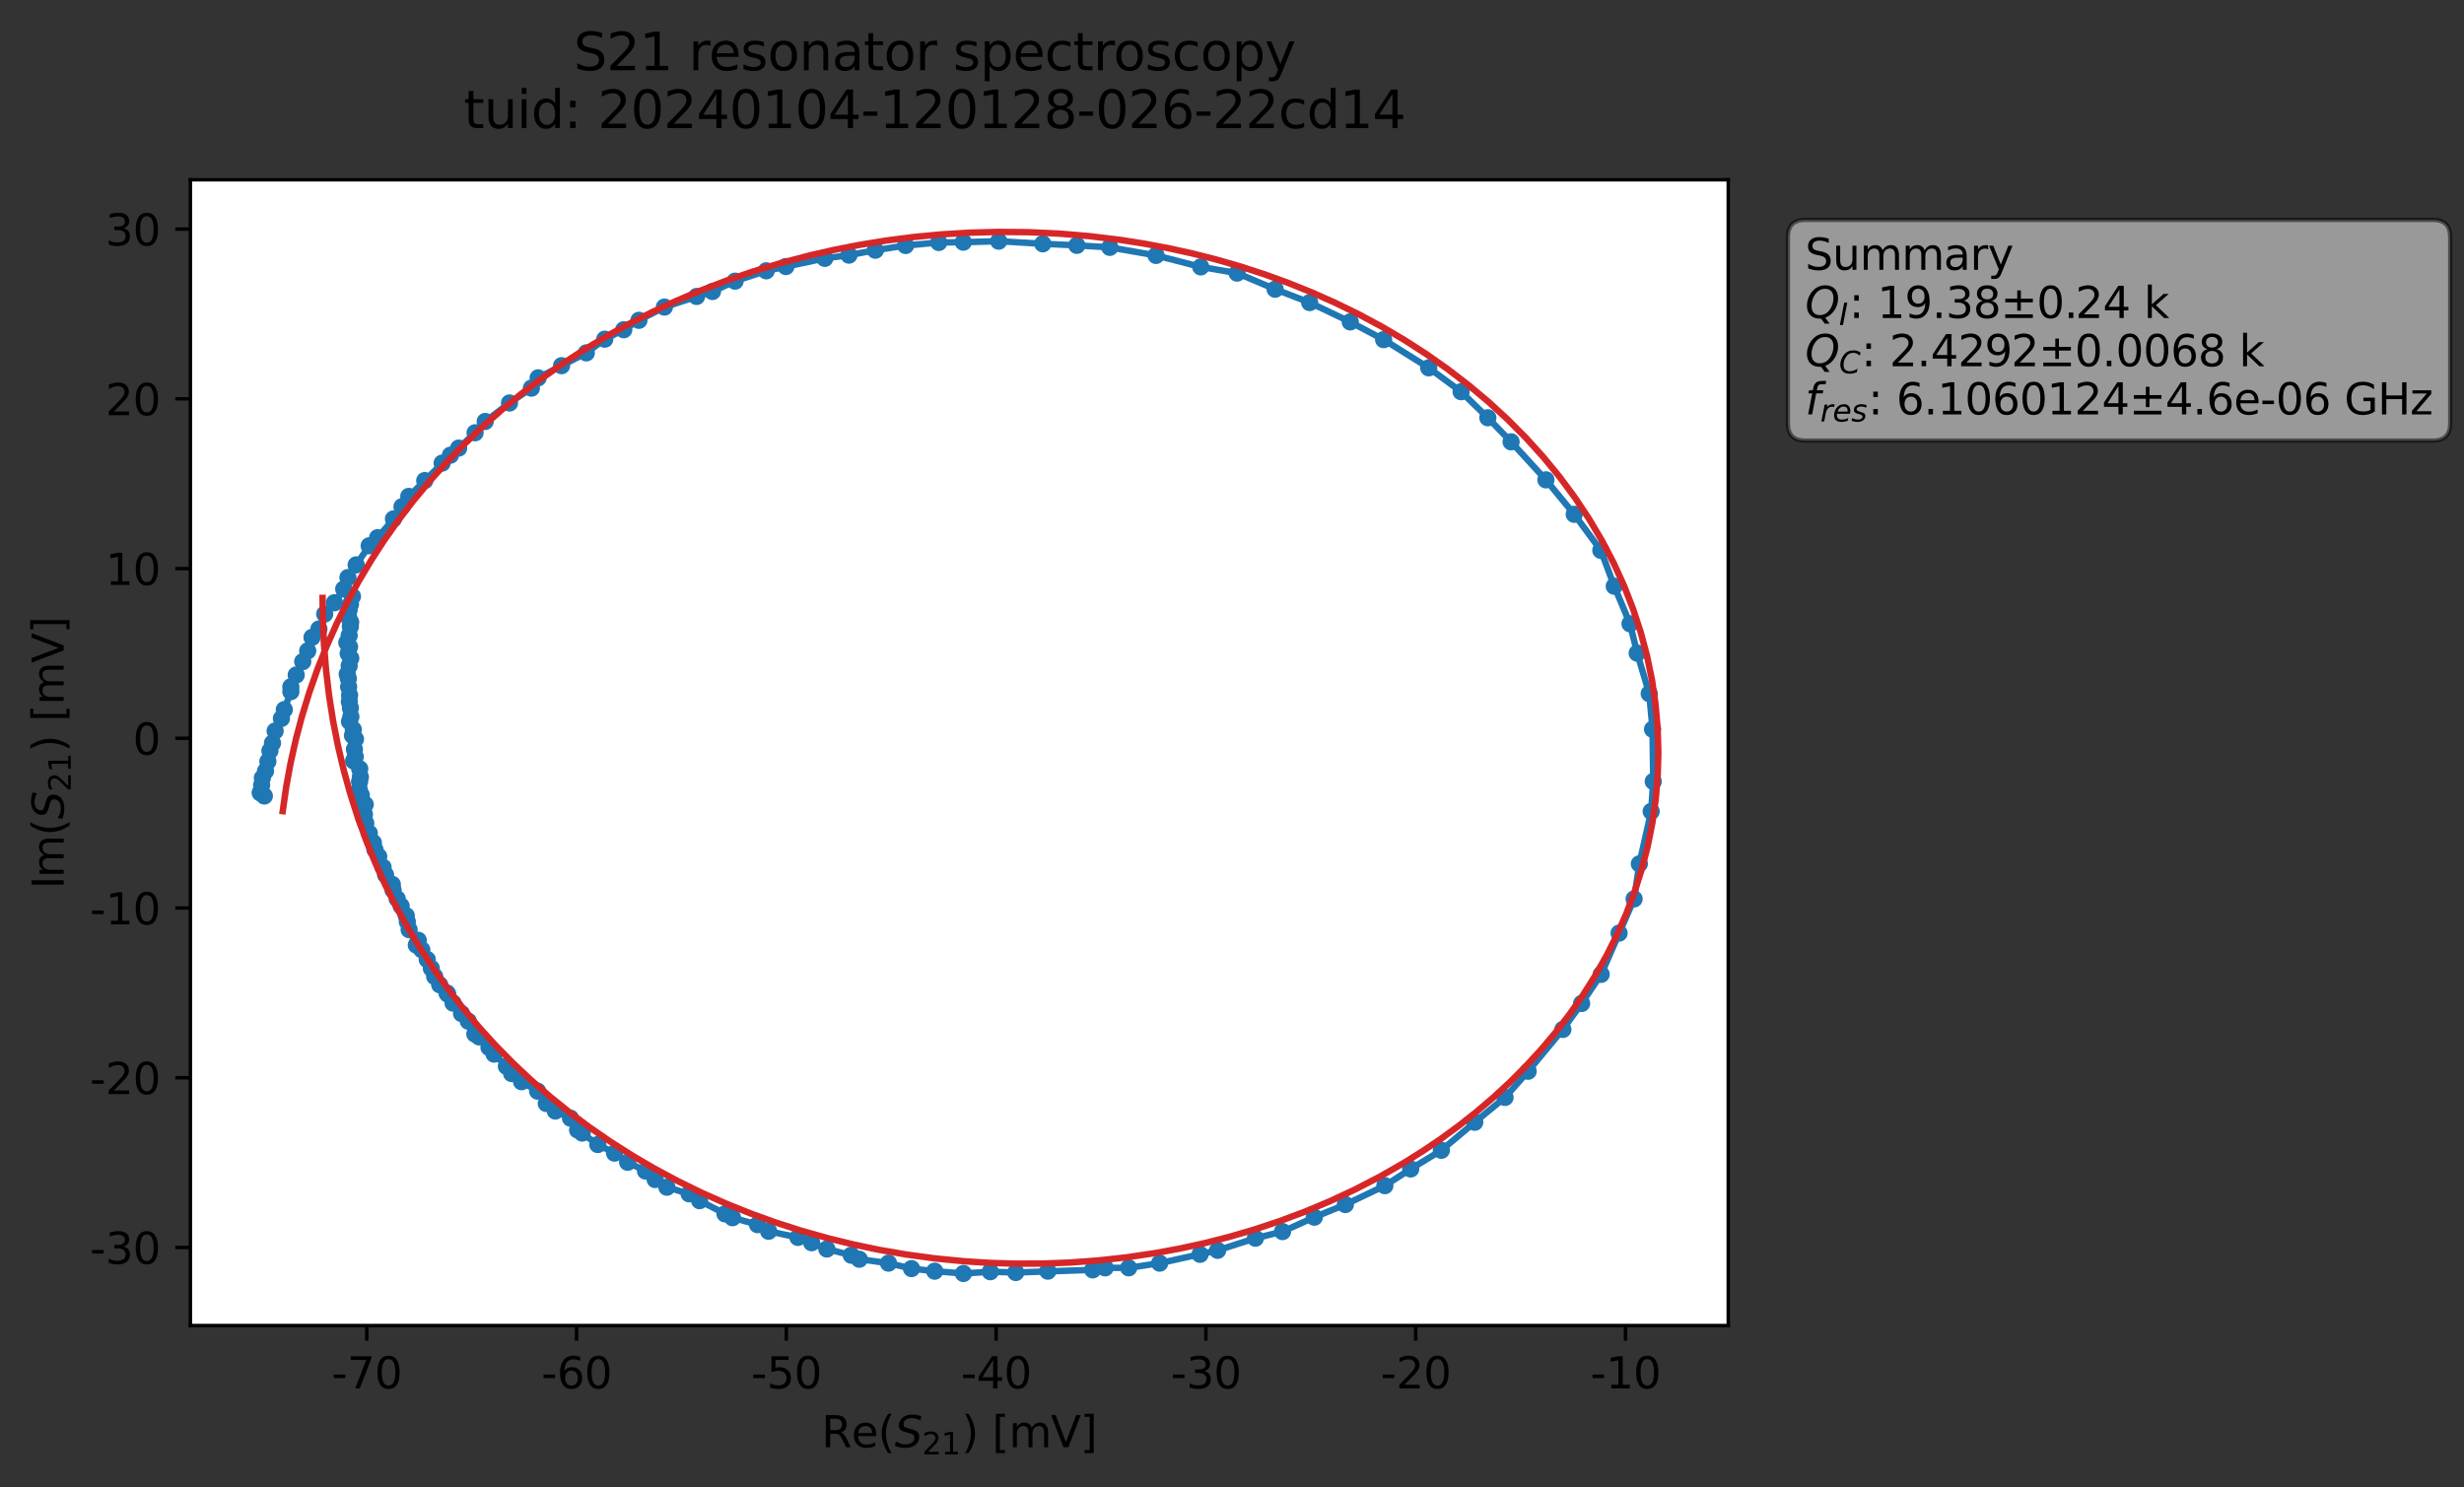 <?xml version="1.0" encoding="utf-8" standalone="no"?>
<!DOCTYPE svg PUBLIC "-//W3C//DTD SVG 1.1//EN"
  "http://www.w3.org/Graphics/SVG/1.1/DTD/svg11.dtd">
<svg xmlns:xlink="http://www.w3.org/1999/xlink" width="572.187pt" height="345.428pt" viewBox="0 0 572.187 345.428" xmlns="http://www.w3.org/2000/svg" version="1.1">
 <rect x="0" y="0" width="572.187" height="345.428" fill="#333333" stroke="none"/>
 <defs>
  <style type="text/css">*{stroke-linejoin: round; stroke-linecap: butt}</style>
 </defs>
 <g id="figure_1">
  <g id="patch_1">
   <path d="M 0 345.428 
L 572.187 345.428 
L 572.187 -0 
L 0 -0 
L 0 345.428 
z
" style="fill: none; opacity: 0"/>
  </g>
  <g id="axes_1">
   <g id="patch_2">
    <path d="M 44.211 307.872 
L 401.331 307.872 
L 401.331 41.76 
L 44.211 41.76 
z
" style="fill: #ffffff"/>
   </g>
   <g id="matplotlib.axis_1">
    <g id="xtick_1">
     <g id="line2d_1">
      <defs>
       <path id="mbe8efde072" d="M 0 0 
L 0 3.5 
" style="stroke: #000000; stroke-width: 0.8"/>
      </defs>
      <g>
       <use xlink:href="#mbe8efde072" x="85.171" y="307.872" style="stroke: #000000; stroke-width: 0.8"/>
      </g>
     </g>
     <g id="text_1">
      <!-- -70 -->
      <g transform="translate(77.005 322.47) scale(0.1 -0.1)">
       <defs>
        <path id="DejaVuSans-2d" d="M 313 2009 
L 1997 2009 
L 1997 1497 
L 313 1497 
L 313 2009 
z
" transform="scale(0.016)"/>
        <path id="DejaVuSans-37" d="M 525 4666 
L 3525 4666 
L 3525 4397 
L 1831 0 
L 1172 0 
L 2766 4134 
L 525 4134 
L 525 4666 
z
" transform="scale(0.016)"/>
        <path id="DejaVuSans-30" d="M 2034 4250 
Q 1547 4250 1301 3770 
Q 1056 3291 1056 2328 
Q 1056 1369 1301 889 
Q 1547 409 2034 409 
Q 2525 409 2770 889 
Q 3016 1369 3016 2328 
Q 3016 3291 2770 3770 
Q 2525 4250 2034 4250 
z
M 2034 4750 
Q 2819 4750 3233 4129 
Q 3647 3509 3647 2328 
Q 3647 1150 3233 529 
Q 2819 -91 2034 -91 
Q 1250 -91 836 529 
Q 422 1150 422 2328 
Q 422 3509 836 4129 
Q 1250 4750 2034 4750 
z
" transform="scale(0.016)"/>
       </defs>
       <use xlink:href="#DejaVuSans-2d"/>
       <use xlink:href="#DejaVuSans-37" x="36.084"/>
       <use xlink:href="#DejaVuSans-30" x="99.707"/>
      </g>
     </g>
    </g>
    <g id="xtick_2">
     <g id="line2d_2">
      <g>
       <use xlink:href="#mbe8efde072" x="133.887" y="307.872" style="stroke: #000000; stroke-width: 0.8"/>
      </g>
     </g>
     <g id="text_2">
      <!-- -60 -->
      <g transform="translate(125.72 322.47) scale(0.1 -0.1)">
       <defs>
        <path id="DejaVuSans-36" d="M 2113 2584 
Q 1688 2584 1439 2293 
Q 1191 2003 1191 1497 
Q 1191 994 1439 701 
Q 1688 409 2113 409 
Q 2538 409 2786 701 
Q 3034 994 3034 1497 
Q 3034 2003 2786 2293 
Q 2538 2584 2113 2584 
z
M 3366 4563 
L 3366 3988 
Q 3128 4100 2886 4159 
Q 2644 4219 2406 4219 
Q 1781 4219 1451 3797 
Q 1122 3375 1075 2522 
Q 1259 2794 1537 2939 
Q 1816 3084 2150 3084 
Q 2853 3084 3261 2657 
Q 3669 2231 3669 1497 
Q 3669 778 3244 343 
Q 2819 -91 2113 -91 
Q 1303 -91 875 529 
Q 447 1150 447 2328 
Q 447 3434 972 4092 
Q 1497 4750 2381 4750 
Q 2619 4750 2861 4703 
Q 3103 4656 3366 4563 
z
" transform="scale(0.016)"/>
       </defs>
       <use xlink:href="#DejaVuSans-2d"/>
       <use xlink:href="#DejaVuSans-36" x="36.084"/>
       <use xlink:href="#DejaVuSans-30" x="99.707"/>
      </g>
     </g>
    </g>
    <g id="xtick_3">
     <g id="line2d_3">
      <g>
       <use xlink:href="#mbe8efde072" x="182.603" y="307.872" style="stroke: #000000; stroke-width: 0.8"/>
      </g>
     </g>
     <g id="text_3">
      <!-- -50 -->
      <g transform="translate(174.436 322.47) scale(0.1 -0.1)">
       <defs>
        <path id="DejaVuSans-35" d="M 691 4666 
L 3169 4666 
L 3169 4134 
L 1269 4134 
L 1269 2991 
Q 1406 3038 1543 3061 
Q 1681 3084 1819 3084 
Q 2600 3084 3056 2656 
Q 3513 2228 3513 1497 
Q 3513 744 3044 326 
Q 2575 -91 1722 -91 
Q 1428 -91 1123 -41 
Q 819 9 494 109 
L 494 744 
Q 775 591 1075 516 
Q 1375 441 1709 441 
Q 2250 441 2565 725 
Q 2881 1009 2881 1497 
Q 2881 1984 2565 2268 
Q 2250 2553 1709 2553 
Q 1456 2553 1204 2497 
Q 953 2441 691 2322 
L 691 4666 
z
" transform="scale(0.016)"/>
       </defs>
       <use xlink:href="#DejaVuSans-2d"/>
       <use xlink:href="#DejaVuSans-35" x="36.084"/>
       <use xlink:href="#DejaVuSans-30" x="99.707"/>
      </g>
     </g>
    </g>
    <g id="xtick_4">
     <g id="line2d_4">
      <g>
       <use xlink:href="#mbe8efde072" x="231.319" y="307.872" style="stroke: #000000; stroke-width: 0.8"/>
      </g>
     </g>
     <g id="text_4">
      <!-- -40 -->
      <g transform="translate(223.152 322.47) scale(0.1 -0.1)">
       <defs>
        <path id="DejaVuSans-34" d="M 2419 4116 
L 825 1625 
L 2419 1625 
L 2419 4116 
z
M 2253 4666 
L 3047 4666 
L 3047 1625 
L 3713 1625 
L 3713 1100 
L 3047 1100 
L 3047 0 
L 2419 0 
L 2419 1100 
L 313 1100 
L 313 1709 
L 2253 4666 
z
" transform="scale(0.016)"/>
       </defs>
       <use xlink:href="#DejaVuSans-2d"/>
       <use xlink:href="#DejaVuSans-34" x="36.084"/>
       <use xlink:href="#DejaVuSans-30" x="99.707"/>
      </g>
     </g>
    </g>
    <g id="xtick_5">
     <g id="line2d_5">
      <g>
       <use xlink:href="#mbe8efde072" x="280.035" y="307.872" style="stroke: #000000; stroke-width: 0.8"/>
      </g>
     </g>
     <g id="text_5">
      <!-- -30 -->
      <g transform="translate(271.868 322.47) scale(0.1 -0.1)">
       <defs>
        <path id="DejaVuSans-33" d="M 2597 2516 
Q 3050 2419 3304 2112 
Q 3559 1806 3559 1356 
Q 3559 666 3084 287 
Q 2609 -91 1734 -91 
Q 1441 -91 1130 -33 
Q 819 25 488 141 
L 488 750 
Q 750 597 1062 519 
Q 1375 441 1716 441 
Q 2309 441 2620 675 
Q 2931 909 2931 1356 
Q 2931 1769 2642 2001 
Q 2353 2234 1838 2234 
L 1294 2234 
L 1294 2753 
L 1863 2753 
Q 2328 2753 2575 2939 
Q 2822 3125 2822 3475 
Q 2822 3834 2567 4026 
Q 2313 4219 1838 4219 
Q 1578 4219 1281 4162 
Q 984 4106 628 3988 
L 628 4550 
Q 988 4650 1302 4700 
Q 1616 4750 1894 4750 
Q 2613 4750 3031 4423 
Q 3450 4097 3450 3541 
Q 3450 3153 3228 2886 
Q 3006 2619 2597 2516 
z
" transform="scale(0.016)"/>
       </defs>
       <use xlink:href="#DejaVuSans-2d"/>
       <use xlink:href="#DejaVuSans-33" x="36.084"/>
       <use xlink:href="#DejaVuSans-30" x="99.707"/>
      </g>
     </g>
    </g>
    <g id="xtick_6">
     <g id="line2d_6">
      <g>
       <use xlink:href="#mbe8efde072" x="328.751" y="307.872" style="stroke: #000000; stroke-width: 0.8"/>
      </g>
     </g>
     <g id="text_6">
      <!-- -20 -->
      <g transform="translate(320.584 322.47) scale(0.1 -0.1)">
       <defs>
        <path id="DejaVuSans-32" d="M 1228 531 
L 3431 531 
L 3431 0 
L 469 0 
L 469 531 
Q 828 903 1448 1529 
Q 2069 2156 2228 2338 
Q 2531 2678 2651 2914 
Q 2772 3150 2772 3378 
Q 2772 3750 2511 3984 
Q 2250 4219 1831 4219 
Q 1534 4219 1204 4116 
Q 875 4013 500 3803 
L 500 4441 
Q 881 4594 1212 4672 
Q 1544 4750 1819 4750 
Q 2544 4750 2975 4387 
Q 3406 4025 3406 3419 
Q 3406 3131 3298 2873 
Q 3191 2616 2906 2266 
Q 2828 2175 2409 1742 
Q 1991 1309 1228 531 
z
" transform="scale(0.016)"/>
       </defs>
       <use xlink:href="#DejaVuSans-2d"/>
       <use xlink:href="#DejaVuSans-32" x="36.084"/>
       <use xlink:href="#DejaVuSans-30" x="99.707"/>
      </g>
     </g>
    </g>
    <g id="xtick_7">
     <g id="line2d_7">
      <g>
       <use xlink:href="#mbe8efde072" x="377.467" y="307.872" style="stroke: #000000; stroke-width: 0.8"/>
      </g>
     </g>
     <g id="text_7">
      <!-- -10 -->
      <g transform="translate(369.3 322.47) scale(0.1 -0.1)">
       <defs>
        <path id="DejaVuSans-31" d="M 794 531 
L 1825 531 
L 1825 4091 
L 703 3866 
L 703 4441 
L 1819 4666 
L 2450 4666 
L 2450 531 
L 3481 531 
L 3481 0 
L 794 0 
L 794 531 
z
" transform="scale(0.016)"/>
       </defs>
       <use xlink:href="#DejaVuSans-2d"/>
       <use xlink:href="#DejaVuSans-31" x="36.084"/>
       <use xlink:href="#DejaVuSans-30" x="99.707"/>
      </g>
     </g>
    </g>
    <g id="text_8">
     <!-- Re$(S_{21})$ [mV] -->
     <g transform="translate(190.771 336.149) scale(0.1 -0.1)">
      <defs>
       <path id="DejaVuSans-52" d="M 2841 2188 
Q 3044 2119 3236 1894 
Q 3428 1669 3622 1275 
L 4263 0 
L 3584 0 
L 2988 1197 
Q 2756 1666 2539 1819 
Q 2322 1972 1947 1972 
L 1259 1972 
L 1259 0 
L 628 0 
L 628 4666 
L 2053 4666 
Q 2853 4666 3247 4331 
Q 3641 3997 3641 3322 
Q 3641 2881 3436 2590 
Q 3231 2300 2841 2188 
z
M 1259 4147 
L 1259 2491 
L 2053 2491 
Q 2509 2491 2742 2702 
Q 2975 2913 2975 3322 
Q 2975 3731 2742 3939 
Q 2509 4147 2053 4147 
L 1259 4147 
z
" transform="scale(0.016)"/>
       <path id="DejaVuSans-65" d="M 3597 1894 
L 3597 1613 
L 953 1613 
Q 991 1019 1311 708 
Q 1631 397 2203 397 
Q 2534 397 2845 478 
Q 3156 559 3463 722 
L 3463 178 
Q 3153 47 2828 -22 
Q 2503 -91 2169 -91 
Q 1331 -91 842 396 
Q 353 884 353 1716 
Q 353 2575 817 3079 
Q 1281 3584 2069 3584 
Q 2775 3584 3186 3129 
Q 3597 2675 3597 1894 
z
M 3022 2063 
Q 3016 2534 2758 2815 
Q 2500 3097 2075 3097 
Q 1594 3097 1305 2825 
Q 1016 2553 972 2059 
L 3022 2063 
z
" transform="scale(0.016)"/>
       <path id="DejaVuSans-28" d="M 1984 4856 
Q 1566 4138 1362 3434 
Q 1159 2731 1159 2009 
Q 1159 1288 1364 580 
Q 1569 -128 1984 -844 
L 1484 -844 
Q 1016 -109 783 600 
Q 550 1309 550 2009 
Q 550 2706 781 3412 
Q 1013 4119 1484 4856 
L 1984 4856 
z
" transform="scale(0.016)"/>
       <path id="DejaVuSans-Oblique-53" d="M 3859 4513 
L 3738 3897 
Q 3422 4066 3111 4152 
Q 2800 4238 2509 4238 
Q 1944 4238 1609 3991 
Q 1275 3744 1275 3334 
Q 1275 3109 1398 2989 
Q 1522 2869 2034 2731 
L 2413 2638 
Q 3053 2472 3303 2217 
Q 3553 1963 3553 1503 
Q 3553 797 2998 353 
Q 2444 -91 1538 -91 
Q 1166 -91 791 -17 
Q 416 56 38 206 
L 166 856 
Q 513 641 861 531 
Q 1209 422 1556 422 
Q 2147 422 2503 684 
Q 2859 947 2859 1369 
Q 2859 1650 2717 1795 
Q 2575 1941 2106 2059 
L 1728 2156 
Q 1081 2325 845 2545 
Q 609 2766 609 3163 
Q 609 3859 1145 4304 
Q 1681 4750 2541 4750 
Q 2875 4750 3203 4690 
Q 3531 4631 3859 4513 
z
" transform="scale(0.016)"/>
       <path id="DejaVuSans-29" d="M 513 4856 
L 1013 4856 
Q 1481 4119 1714 3412 
Q 1947 2706 1947 2009 
Q 1947 1309 1714 600 
Q 1481 -109 1013 -844 
L 513 -844 
Q 928 -128 1133 580 
Q 1338 1288 1338 2009 
Q 1338 2731 1133 3434 
Q 928 4138 513 4856 
z
" transform="scale(0.016)"/>
       <path id="DejaVuSans-20" transform="scale(0.016)"/>
       <path id="DejaVuSans-5b" d="M 550 4863 
L 1875 4863 
L 1875 4416 
L 1125 4416 
L 1125 -397 
L 1875 -397 
L 1875 -844 
L 550 -844 
L 550 4863 
z
" transform="scale(0.016)"/>
       <path id="DejaVuSans-6d" d="M 3328 2828 
Q 3544 3216 3844 3400 
Q 4144 3584 4550 3584 
Q 5097 3584 5394 3201 
Q 5691 2819 5691 2113 
L 5691 0 
L 5113 0 
L 5113 2094 
Q 5113 2597 4934 2840 
Q 4756 3084 4391 3084 
Q 3944 3084 3684 2787 
Q 3425 2491 3425 1978 
L 3425 0 
L 2847 0 
L 2847 2094 
Q 2847 2600 2669 2842 
Q 2491 3084 2119 3084 
Q 1678 3084 1418 2786 
Q 1159 2488 1159 1978 
L 1159 0 
L 581 0 
L 581 3500 
L 1159 3500 
L 1159 2956 
Q 1356 3278 1631 3431 
Q 1906 3584 2284 3584 
Q 2666 3584 2933 3390 
Q 3200 3197 3328 2828 
z
" transform="scale(0.016)"/>
       <path id="DejaVuSans-56" d="M 1831 0 
L 50 4666 
L 709 4666 
L 2188 738 
L 3669 4666 
L 4325 4666 
L 2547 0 
L 1831 0 
z
" transform="scale(0.016)"/>
       <path id="DejaVuSans-5d" d="M 1947 4863 
L 1947 -844 
L 622 -844 
L 622 -397 
L 1369 -397 
L 1369 4416 
L 622 4416 
L 622 4863 
L 1947 4863 
z
" transform="scale(0.016)"/>
      </defs>
      <use xlink:href="#DejaVuSans-52" transform="translate(0 0.016)"/>
      <use xlink:href="#DejaVuSans-65" transform="translate(69.482 0.016)"/>
      <use xlink:href="#DejaVuSans-28" transform="translate(131.006 0.016)"/>
      <use xlink:href="#DejaVuSans-Oblique-53" transform="translate(170.02 0.016)"/>
      <use xlink:href="#DejaVuSans-32" transform="translate(233.496 -16.391) scale(0.7)"/>
      <use xlink:href="#DejaVuSans-31" transform="translate(278.032 -16.391) scale(0.7)"/>
      <use xlink:href="#DejaVuSans-29" transform="translate(325.303 0.016)"/>
      <use xlink:href="#DejaVuSans-20" transform="translate(364.316 0.016)"/>
      <use xlink:href="#DejaVuSans-5b" transform="translate(396.104 0.016)"/>
      <use xlink:href="#DejaVuSans-6d" transform="translate(435.117 0.016)"/>
      <use xlink:href="#DejaVuSans-56" transform="translate(532.529 0.016)"/>
      <use xlink:href="#DejaVuSans-5d" transform="translate(600.938 0.016)"/>
     </g>
    </g>
   </g>
   <g id="matplotlib.axis_2">
    <g id="ytick_1">
     <g id="line2d_8">
      <defs>
       <path id="m67e3ac170e" d="M 0 0 
L -3.5 0 
" style="stroke: #000000; stroke-width: 0.8"/>
      </defs>
      <g>
       <use xlink:href="#m67e3ac170e" x="44.211" y="289.738" style="stroke: #000000; stroke-width: 0.8"/>
      </g>
     </g>
     <g id="text_9">
      <!-- -30 -->
      <g transform="translate(20.878 293.538) scale(0.1 -0.1)">
       <use xlink:href="#DejaVuSans-2d"/>
       <use xlink:href="#DejaVuSans-33" x="36.084"/>
       <use xlink:href="#DejaVuSans-30" x="99.707"/>
      </g>
     </g>
    </g>
    <g id="ytick_2">
     <g id="line2d_9">
      <g>
       <use xlink:href="#m67e3ac170e" x="44.211" y="250.318" style="stroke: #000000; stroke-width: 0.8"/>
      </g>
     </g>
     <g id="text_10">
      <!-- -20 -->
      <g transform="translate(20.878 254.117) scale(0.1 -0.1)">
       <use xlink:href="#DejaVuSans-2d"/>
       <use xlink:href="#DejaVuSans-32" x="36.084"/>
       <use xlink:href="#DejaVuSans-30" x="99.707"/>
      </g>
     </g>
    </g>
    <g id="ytick_3">
     <g id="line2d_10">
      <g>
       <use xlink:href="#m67e3ac170e" x="44.211" y="210.898" style="stroke: #000000; stroke-width: 0.8"/>
      </g>
     </g>
     <g id="text_11">
      <!-- -10 -->
      <g transform="translate(20.878 214.697) scale(0.1 -0.1)">
       <use xlink:href="#DejaVuSans-2d"/>
       <use xlink:href="#DejaVuSans-31" x="36.084"/>
       <use xlink:href="#DejaVuSans-30" x="99.707"/>
      </g>
     </g>
    </g>
    <g id="ytick_4">
     <g id="line2d_11">
      <g>
       <use xlink:href="#m67e3ac170e" x="44.211" y="171.477" style="stroke: #000000; stroke-width: 0.8"/>
      </g>
     </g>
     <g id="text_12">
      <!-- 0 -->
      <g transform="translate(30.848 175.276) scale(0.1 -0.1)">
       <use xlink:href="#DejaVuSans-30"/>
      </g>
     </g>
    </g>
    <g id="ytick_5">
     <g id="line2d_12">
      <g>
       <use xlink:href="#m67e3ac170e" x="44.211" y="132.057" style="stroke: #000000; stroke-width: 0.8"/>
      </g>
     </g>
     <g id="text_13">
      <!-- 10 -->
      <g transform="translate(24.486 135.856) scale(0.1 -0.1)">
       <use xlink:href="#DejaVuSans-31"/>
       <use xlink:href="#DejaVuSans-30" x="63.623"/>
      </g>
     </g>
    </g>
    <g id="ytick_6">
     <g id="line2d_13">
      <g>
       <use xlink:href="#m67e3ac170e" x="44.211" y="92.636" style="stroke: #000000; stroke-width: 0.8"/>
      </g>
     </g>
     <g id="text_14">
      <!-- 20 -->
      <g transform="translate(24.486 96.435) scale(0.1 -0.1)">
       <use xlink:href="#DejaVuSans-32"/>
       <use xlink:href="#DejaVuSans-30" x="63.623"/>
      </g>
     </g>
    </g>
    <g id="ytick_7">
     <g id="line2d_14">
      <g>
       <use xlink:href="#m67e3ac170e" x="44.211" y="53.216" style="stroke: #000000; stroke-width: 0.8"/>
      </g>
     </g>
     <g id="text_15">
      <!-- 30 -->
      <g transform="translate(24.486 57.015) scale(0.1 -0.1)">
       <use xlink:href="#DejaVuSans-33"/>
       <use xlink:href="#DejaVuSans-30" x="63.623"/>
      </g>
     </g>
    </g>
    <g id="text_16">
     <!-- Im$(S_{21})$ [mV] -->
     <g transform="translate(14.798 206.466) rotate(-90) scale(0.1 -0.1)">
      <defs>
       <path id="DejaVuSans-49" d="M 628 4666 
L 1259 4666 
L 1259 0 
L 628 0 
L 628 4666 
z
" transform="scale(0.016)"/>
      </defs>
      <use xlink:href="#DejaVuSans-49" transform="translate(0 0.016)"/>
      <use xlink:href="#DejaVuSans-6d" transform="translate(25.867 0.016)"/>
      <use xlink:href="#DejaVuSans-28" transform="translate(123.279 0.016)"/>
      <use xlink:href="#DejaVuSans-Oblique-53" transform="translate(162.293 0.016)"/>
      <use xlink:href="#DejaVuSans-32" transform="translate(225.77 -16.391) scale(0.7)"/>
      <use xlink:href="#DejaVuSans-31" transform="translate(270.306 -16.391) scale(0.7)"/>
      <use xlink:href="#DejaVuSans-29" transform="translate(317.576 0.016)"/>
      <use xlink:href="#DejaVuSans-20" transform="translate(356.59 0.016)"/>
      <use xlink:href="#DejaVuSans-5b" transform="translate(388.377 0.016)"/>
      <use xlink:href="#DejaVuSans-6d" transform="translate(427.391 0.016)"/>
      <use xlink:href="#DejaVuSans-56" transform="translate(524.803 0.016)"/>
      <use xlink:href="#DejaVuSans-5d" transform="translate(593.211 0.016)"/>
     </g>
    </g>
   </g>
   <g id="line2d_15">
    <path d="M 61.386 184.879 
L 60.444 184.103 
L 60.755 182.368 
L 60.925 180.687 
L 61.659 179.092 
L 62.209 176.837 
L 62.679 174.386 
L 63.278 172.586 
L 63.889 169.789 
L 65.351 166.879 
L 66.021 164.824 
L 67.541 160.645 
L 67.539 159.519 
L 71.453 151.178 
L 72.455 148.046 
L 74.058 146.09 
L 75.406 142.611 
L 77.659 139.998 
L 79.821 136.812 
L 80.8 134.143 
L 82.709 131.203 
L 85.735 126.763 
L 87.687 124.887 
L 91.374 120.526 
L 94.927 115.298 
L 104.601 105.72 
L 106.512 104.076 
L 110.324 100.52 
L 112.675 97.896 
L 118.318 93.597 
L 123.399 90.15 
L 124.968 87.762 
L 136.153 81.96 
L 140.445 78.776 
L 144.849 76.585 
L 148.375 74.397 
L 154.287 71.327 
L 165.45 67.708 
L 170.705 65.3 
L 177.935 62.902 
L 191.535 60.008 
L 197.143 59.256 
L 203.273 58.115 
L 210.3 57.019 
L 217.996 56.324 
L 223.697 56.248 
L 231.921 56.017 
L 242.147 56.627 
L 250.069 56.987 
L 257.716 57.451 
L 268.453 59.327 
L 278.837 61.992 
L 287.273 63.43 
L 296.108 67.174 
L 304.131 70.275 
L 313.551 74.763 
L 321.302 78.881 
L 331.781 85.434 
L 339.297 90.979 
L 345.504 97.03 
L 350.902 102.617 
L 358.987 111.449 
L 365.564 119.448 
L 371.741 127.828 
L 374.86 136.157 
L 378.518 144.88 
L 380.186 151.696 
L 382.983 161.102 
L 383.753 169.384 
L 383.91 181.502 
L 383.434 188.462 
L 380.687 200.641 
L 379.472 208.785 
L 371.823 226.308 
L 367.283 233.064 
L 362.924 239.099 
L 354.865 248.809 
L 349.501 254.886 
L 342.468 260.652 
L 334.71 267.168 
L 327.589 271.506 
L 321.59 275.384 
L 312.417 279.768 
L 305.212 282.705 
L 297.828 286.05 
L 291.526 287.584 
L 282.758 290.402 
L 269.294 293.382 
L 262.107 294.468 
L 256.64 294.471 
L 253.752 294.936 
L 235.879 295.553 
L 229.968 295.373 
L 223.722 295.776 
L 217.054 295.244 
L 211.668 294.643 
L 206.325 293.378 
L 199.547 292.468 
L 197.68 291.537 
L 192.008 290.103 
L 185.297 287.407 
L 178.49 285.978 
L 175.907 284.436 
L 170.105 282.824 
L 162.459 278.87 
L 160.027 277.275 
L 154.865 275.747 
L 152.145 273.962 
L 149.909 271.991 
L 145.753 269.949 
L 142.709 267.828 
L 138.818 265.835 
L 134.131 262.458 
L 132.484 259.707 
L 128.96 258.049 
L 126.859 256.296 
L 124.843 253.433 
L 121.116 251.243 
L 118.82 249.346 
L 117.592 247.661 
L 114.738 244.828 
L 113.549 243.274 
L 111.27 240.831 
L 110.262 240.156 
L 108.755 237.189 
L 107.178 235.412 
L 105.219 232.984 
L 103.797 230.621 
L 102.109 228.722 
L 100.94 226.8 
L 99.212 222.858 
L 97.949 220.59 
L 96.674 219.51 
L 97.12 218.386 
L 95.007 215.924 
L 94.342 212.679 
L 91.285 206.747 
L 91.101 205.415 
L 89.538 203.198 
L 88.954 201.428 
L 87.947 198.929 
L 87.076 197.362 
L 86.708 195.726 
L 85.763 193.529 
L 84.507 189.968 
L 84.621 189.153 
L 84.808 186.842 
L 83.786 185.714 
L 83.901 184.681 
L 83.435 183.425 
L 83.502 181.541 
L 83.683 180.467 
L 83.531 178.563 
L 82.11 176.726 
L 82.496 175.747 
L 82.307 174.051 
L 82.55 171.676 
L 81.85 170.82 
L 82.049 169.465 
L 81.163 167.571 
L 81.481 166.465 
L 81.367 164.431 
L 81.126 162.982 
L 81.184 161.475 
L 80.956 159.528 
L 80.89 157.607 
L 80.633 156.575 
L 81.452 152.892 
L 80.854 151.782 
L 81.171 150.232 
L 80.538 149.243 
L 81.086 147.611 
L 81.433 144.508 
L 80.933 143.326 
L 81.075 141.679 
L 81.845 138.539 
L 81.845 138.539 
" clip-path="url(#pf43d25b1fb)" style="fill: none; stroke: #1f77b4; stroke-width: 1.5; stroke-linecap: square"/>
    <defs>
     <path id="m0ac96e9a58" d="M 0 1.5 
C 0.398 1.5 0.779 1.342 1.061 1.061 
C 1.342 0.779 1.5 0.398 1.5 0 
C 1.5 -0.398 1.342 -0.779 1.061 -1.061 
C 0.779 -1.342 0.398 -1.5 0 -1.5 
C -0.398 -1.5 -0.779 -1.342 -1.061 -1.061 
C -1.342 -0.779 -1.5 -0.398 -1.5 0 
C -1.5 0.398 -1.342 0.779 -1.061 1.061 
C -0.779 1.342 -0.398 1.5 0 1.5 
z
" style="stroke: #1f77b4"/>
    </defs>
    <g clip-path="url(#pf43d25b1fb)">
     <use xlink:href="#m0ac96e9a58" x="61.386" y="184.879" style="fill: #1f77b4; stroke: #1f77b4"/>
     <use xlink:href="#m0ac96e9a58" x="60.486" y="184.161" style="fill: #1f77b4; stroke: #1f77b4"/>
     <use xlink:href="#m0ac96e9a58" x="60.444" y="184.103" style="fill: #1f77b4; stroke: #1f77b4"/>
     <use xlink:href="#m0ac96e9a58" x="60.755" y="182.368" style="fill: #1f77b4; stroke: #1f77b4"/>
     <use xlink:href="#m0ac96e9a58" x="60.925" y="180.687" style="fill: #1f77b4; stroke: #1f77b4"/>
     <use xlink:href="#m0ac96e9a58" x="61.659" y="179.092" style="fill: #1f77b4; stroke: #1f77b4"/>
     <use xlink:href="#m0ac96e9a58" x="62.209" y="176.837" style="fill: #1f77b4; stroke: #1f77b4"/>
     <use xlink:href="#m0ac96e9a58" x="62.679" y="174.386" style="fill: #1f77b4; stroke: #1f77b4"/>
     <use xlink:href="#m0ac96e9a58" x="63.278" y="172.586" style="fill: #1f77b4; stroke: #1f77b4"/>
     <use xlink:href="#m0ac96e9a58" x="63.889" y="169.789" style="fill: #1f77b4; stroke: #1f77b4"/>
     <use xlink:href="#m0ac96e9a58" x="65.351" y="166.879" style="fill: #1f77b4; stroke: #1f77b4"/>
     <use xlink:href="#m0ac96e9a58" x="66.021" y="164.824" style="fill: #1f77b4; stroke: #1f77b4"/>
     <use xlink:href="#m0ac96e9a58" x="67.541" y="160.645" style="fill: #1f77b4; stroke: #1f77b4"/>
     <use xlink:href="#m0ac96e9a58" x="67.539" y="159.519" style="fill: #1f77b4; stroke: #1f77b4"/>
     <use xlink:href="#m0ac96e9a58" x="68.788" y="156.775" style="fill: #1f77b4; stroke: #1f77b4"/>
     <use xlink:href="#m0ac96e9a58" x="70.299" y="153.674" style="fill: #1f77b4; stroke: #1f77b4"/>
     <use xlink:href="#m0ac96e9a58" x="71.453" y="151.178" style="fill: #1f77b4; stroke: #1f77b4"/>
     <use xlink:href="#m0ac96e9a58" x="72.455" y="148.046" style="fill: #1f77b4; stroke: #1f77b4"/>
     <use xlink:href="#m0ac96e9a58" x="74.058" y="146.09" style="fill: #1f77b4; stroke: #1f77b4"/>
     <use xlink:href="#m0ac96e9a58" x="75.406" y="142.611" style="fill: #1f77b4; stroke: #1f77b4"/>
     <use xlink:href="#m0ac96e9a58" x="77.659" y="139.998" style="fill: #1f77b4; stroke: #1f77b4"/>
     <use xlink:href="#m0ac96e9a58" x="79.821" y="136.812" style="fill: #1f77b4; stroke: #1f77b4"/>
     <use xlink:href="#m0ac96e9a58" x="80.8" y="134.143" style="fill: #1f77b4; stroke: #1f77b4"/>
     <use xlink:href="#m0ac96e9a58" x="82.709" y="131.203" style="fill: #1f77b4; stroke: #1f77b4"/>
     <use xlink:href="#m0ac96e9a58" x="85.735" y="126.763" style="fill: #1f77b4; stroke: #1f77b4"/>
     <use xlink:href="#m0ac96e9a58" x="87.687" y="124.887" style="fill: #1f77b4; stroke: #1f77b4"/>
     <use xlink:href="#m0ac96e9a58" x="91.374" y="120.526" style="fill: #1f77b4; stroke: #1f77b4"/>
     <use xlink:href="#m0ac96e9a58" x="93.345" y="117.697" style="fill: #1f77b4; stroke: #1f77b4"/>
     <use xlink:href="#m0ac96e9a58" x="94.927" y="115.298" style="fill: #1f77b4; stroke: #1f77b4"/>
     <use xlink:href="#m0ac96e9a58" x="98.631" y="111.623" style="fill: #1f77b4; stroke: #1f77b4"/>
     <use xlink:href="#m0ac96e9a58" x="102.673" y="107.563" style="fill: #1f77b4; stroke: #1f77b4"/>
     <use xlink:href="#m0ac96e9a58" x="104.601" y="105.72" style="fill: #1f77b4; stroke: #1f77b4"/>
     <use xlink:href="#m0ac96e9a58" x="106.512" y="104.076" style="fill: #1f77b4; stroke: #1f77b4"/>
     <use xlink:href="#m0ac96e9a58" x="110.324" y="100.52" style="fill: #1f77b4; stroke: #1f77b4"/>
     <use xlink:href="#m0ac96e9a58" x="112.675" y="97.896" style="fill: #1f77b4; stroke: #1f77b4"/>
     <use xlink:href="#m0ac96e9a58" x="118.318" y="93.597" style="fill: #1f77b4; stroke: #1f77b4"/>
     <use xlink:href="#m0ac96e9a58" x="123.399" y="90.15" style="fill: #1f77b4; stroke: #1f77b4"/>
     <use xlink:href="#m0ac96e9a58" x="124.968" y="87.762" style="fill: #1f77b4; stroke: #1f77b4"/>
     <use xlink:href="#m0ac96e9a58" x="130.404" y="84.939" style="fill: #1f77b4; stroke: #1f77b4"/>
     <use xlink:href="#m0ac96e9a58" x="136.153" y="81.96" style="fill: #1f77b4; stroke: #1f77b4"/>
     <use xlink:href="#m0ac96e9a58" x="140.445" y="78.776" style="fill: #1f77b4; stroke: #1f77b4"/>
     <use xlink:href="#m0ac96e9a58" x="144.849" y="76.585" style="fill: #1f77b4; stroke: #1f77b4"/>
     <use xlink:href="#m0ac96e9a58" x="148.375" y="74.397" style="fill: #1f77b4; stroke: #1f77b4"/>
     <use xlink:href="#m0ac96e9a58" x="154.287" y="71.327" style="fill: #1f77b4; stroke: #1f77b4"/>
     <use xlink:href="#m0ac96e9a58" x="161.766" y="68.859" style="fill: #1f77b4; stroke: #1f77b4"/>
     <use xlink:href="#m0ac96e9a58" x="165.45" y="67.708" style="fill: #1f77b4; stroke: #1f77b4"/>
     <use xlink:href="#m0ac96e9a58" x="170.705" y="65.3" style="fill: #1f77b4; stroke: #1f77b4"/>
     <use xlink:href="#m0ac96e9a58" x="177.935" y="62.902" style="fill: #1f77b4; stroke: #1f77b4"/>
     <use xlink:href="#m0ac96e9a58" x="182.502" y="61.908" style="fill: #1f77b4; stroke: #1f77b4"/>
     <use xlink:href="#m0ac96e9a58" x="191.535" y="60.008" style="fill: #1f77b4; stroke: #1f77b4"/>
     <use xlink:href="#m0ac96e9a58" x="197.143" y="59.256" style="fill: #1f77b4; stroke: #1f77b4"/>
     <use xlink:href="#m0ac96e9a58" x="203.273" y="58.115" style="fill: #1f77b4; stroke: #1f77b4"/>
     <use xlink:href="#m0ac96e9a58" x="210.3" y="57.019" style="fill: #1f77b4; stroke: #1f77b4"/>
     <use xlink:href="#m0ac96e9a58" x="217.996" y="56.324" style="fill: #1f77b4; stroke: #1f77b4"/>
     <use xlink:href="#m0ac96e9a58" x="223.697" y="56.248" style="fill: #1f77b4; stroke: #1f77b4"/>
     <use xlink:href="#m0ac96e9a58" x="231.921" y="56.017" style="fill: #1f77b4; stroke: #1f77b4"/>
     <use xlink:href="#m0ac96e9a58" x="242.147" y="56.627" style="fill: #1f77b4; stroke: #1f77b4"/>
     <use xlink:href="#m0ac96e9a58" x="250.069" y="56.987" style="fill: #1f77b4; stroke: #1f77b4"/>
     <use xlink:href="#m0ac96e9a58" x="257.716" y="57.451" style="fill: #1f77b4; stroke: #1f77b4"/>
     <use xlink:href="#m0ac96e9a58" x="268.453" y="59.327" style="fill: #1f77b4; stroke: #1f77b4"/>
     <use xlink:href="#m0ac96e9a58" x="278.837" y="61.992" style="fill: #1f77b4; stroke: #1f77b4"/>
     <use xlink:href="#m0ac96e9a58" x="287.273" y="63.43" style="fill: #1f77b4; stroke: #1f77b4"/>
     <use xlink:href="#m0ac96e9a58" x="296.108" y="67.174" style="fill: #1f77b4; stroke: #1f77b4"/>
     <use xlink:href="#m0ac96e9a58" x="304.131" y="70.275" style="fill: #1f77b4; stroke: #1f77b4"/>
     <use xlink:href="#m0ac96e9a58" x="313.551" y="74.763" style="fill: #1f77b4; stroke: #1f77b4"/>
     <use xlink:href="#m0ac96e9a58" x="321.302" y="78.881" style="fill: #1f77b4; stroke: #1f77b4"/>
     <use xlink:href="#m0ac96e9a58" x="331.781" y="85.434" style="fill: #1f77b4; stroke: #1f77b4"/>
     <use xlink:href="#m0ac96e9a58" x="339.297" y="90.979" style="fill: #1f77b4; stroke: #1f77b4"/>
     <use xlink:href="#m0ac96e9a58" x="345.504" y="97.03" style="fill: #1f77b4; stroke: #1f77b4"/>
     <use xlink:href="#m0ac96e9a58" x="350.902" y="102.617" style="fill: #1f77b4; stroke: #1f77b4"/>
     <use xlink:href="#m0ac96e9a58" x="358.987" y="111.449" style="fill: #1f77b4; stroke: #1f77b4"/>
     <use xlink:href="#m0ac96e9a58" x="365.564" y="119.448" style="fill: #1f77b4; stroke: #1f77b4"/>
     <use xlink:href="#m0ac96e9a58" x="371.741" y="127.828" style="fill: #1f77b4; stroke: #1f77b4"/>
     <use xlink:href="#m0ac96e9a58" x="374.86" y="136.157" style="fill: #1f77b4; stroke: #1f77b4"/>
     <use xlink:href="#m0ac96e9a58" x="378.518" y="144.88" style="fill: #1f77b4; stroke: #1f77b4"/>
     <use xlink:href="#m0ac96e9a58" x="380.186" y="151.696" style="fill: #1f77b4; stroke: #1f77b4"/>
     <use xlink:href="#m0ac96e9a58" x="382.983" y="161.102" style="fill: #1f77b4; stroke: #1f77b4"/>
     <use xlink:href="#m0ac96e9a58" x="383.753" y="169.384" style="fill: #1f77b4; stroke: #1f77b4"/>
     <use xlink:href="#m0ac96e9a58" x="383.91" y="181.502" style="fill: #1f77b4; stroke: #1f77b4"/>
     <use xlink:href="#m0ac96e9a58" x="383.434" y="188.462" style="fill: #1f77b4; stroke: #1f77b4"/>
     <use xlink:href="#m0ac96e9a58" x="380.687" y="200.641" style="fill: #1f77b4; stroke: #1f77b4"/>
     <use xlink:href="#m0ac96e9a58" x="379.472" y="208.785" style="fill: #1f77b4; stroke: #1f77b4"/>
     <use xlink:href="#m0ac96e9a58" x="375.981" y="216.729" style="fill: #1f77b4; stroke: #1f77b4"/>
     <use xlink:href="#m0ac96e9a58" x="371.823" y="226.308" style="fill: #1f77b4; stroke: #1f77b4"/>
     <use xlink:href="#m0ac96e9a58" x="367.283" y="233.064" style="fill: #1f77b4; stroke: #1f77b4"/>
     <use xlink:href="#m0ac96e9a58" x="362.924" y="239.099" style="fill: #1f77b4; stroke: #1f77b4"/>
     <use xlink:href="#m0ac96e9a58" x="354.865" y="248.809" style="fill: #1f77b4; stroke: #1f77b4"/>
     <use xlink:href="#m0ac96e9a58" x="349.501" y="254.886" style="fill: #1f77b4; stroke: #1f77b4"/>
     <use xlink:href="#m0ac96e9a58" x="342.468" y="260.652" style="fill: #1f77b4; stroke: #1f77b4"/>
     <use xlink:href="#m0ac96e9a58" x="334.71" y="267.168" style="fill: #1f77b4; stroke: #1f77b4"/>
     <use xlink:href="#m0ac96e9a58" x="327.589" y="271.506" style="fill: #1f77b4; stroke: #1f77b4"/>
     <use xlink:href="#m0ac96e9a58" x="321.59" y="275.384" style="fill: #1f77b4; stroke: #1f77b4"/>
     <use xlink:href="#m0ac96e9a58" x="312.417" y="279.768" style="fill: #1f77b4; stroke: #1f77b4"/>
     <use xlink:href="#m0ac96e9a58" x="305.212" y="282.705" style="fill: #1f77b4; stroke: #1f77b4"/>
     <use xlink:href="#m0ac96e9a58" x="297.828" y="286.05" style="fill: #1f77b4; stroke: #1f77b4"/>
     <use xlink:href="#m0ac96e9a58" x="291.526" y="287.584" style="fill: #1f77b4; stroke: #1f77b4"/>
     <use xlink:href="#m0ac96e9a58" x="282.758" y="290.402" style="fill: #1f77b4; stroke: #1f77b4"/>
     <use xlink:href="#m0ac96e9a58" x="278.676" y="291.329" style="fill: #1f77b4; stroke: #1f77b4"/>
     <use xlink:href="#m0ac96e9a58" x="269.294" y="293.382" style="fill: #1f77b4; stroke: #1f77b4"/>
     <use xlink:href="#m0ac96e9a58" x="262.107" y="294.468" style="fill: #1f77b4; stroke: #1f77b4"/>
     <use xlink:href="#m0ac96e9a58" x="256.64" y="294.471" style="fill: #1f77b4; stroke: #1f77b4"/>
     <use xlink:href="#m0ac96e9a58" x="253.752" y="294.936" style="fill: #1f77b4; stroke: #1f77b4"/>
     <use xlink:href="#m0ac96e9a58" x="243.329" y="295.24" style="fill: #1f77b4; stroke: #1f77b4"/>
     <use xlink:href="#m0ac96e9a58" x="235.879" y="295.553" style="fill: #1f77b4; stroke: #1f77b4"/>
     <use xlink:href="#m0ac96e9a58" x="229.968" y="295.373" style="fill: #1f77b4; stroke: #1f77b4"/>
     <use xlink:href="#m0ac96e9a58" x="223.722" y="295.776" style="fill: #1f77b4; stroke: #1f77b4"/>
     <use xlink:href="#m0ac96e9a58" x="217.054" y="295.244" style="fill: #1f77b4; stroke: #1f77b4"/>
     <use xlink:href="#m0ac96e9a58" x="211.668" y="294.643" style="fill: #1f77b4; stroke: #1f77b4"/>
     <use xlink:href="#m0ac96e9a58" x="206.325" y="293.378" style="fill: #1f77b4; stroke: #1f77b4"/>
     <use xlink:href="#m0ac96e9a58" x="199.547" y="292.468" style="fill: #1f77b4; stroke: #1f77b4"/>
     <use xlink:href="#m0ac96e9a58" x="197.68" y="291.537" style="fill: #1f77b4; stroke: #1f77b4"/>
     <use xlink:href="#m0ac96e9a58" x="192.008" y="290.103" style="fill: #1f77b4; stroke: #1f77b4"/>
     <use xlink:href="#m0ac96e9a58" x="188.476" y="288.641" style="fill: #1f77b4; stroke: #1f77b4"/>
     <use xlink:href="#m0ac96e9a58" x="185.297" y="287.407" style="fill: #1f77b4; stroke: #1f77b4"/>
     <use xlink:href="#m0ac96e9a58" x="178.49" y="285.978" style="fill: #1f77b4; stroke: #1f77b4"/>
     <use xlink:href="#m0ac96e9a58" x="175.907" y="284.436" style="fill: #1f77b4; stroke: #1f77b4"/>
     <use xlink:href="#m0ac96e9a58" x="170.105" y="282.824" style="fill: #1f77b4; stroke: #1f77b4"/>
     <use xlink:href="#m0ac96e9a58" x="168.351" y="281.931" style="fill: #1f77b4; stroke: #1f77b4"/>
     <use xlink:href="#m0ac96e9a58" x="162.459" y="278.87" style="fill: #1f77b4; stroke: #1f77b4"/>
     <use xlink:href="#m0ac96e9a58" x="160.027" y="277.275" style="fill: #1f77b4; stroke: #1f77b4"/>
     <use xlink:href="#m0ac96e9a58" x="154.865" y="275.747" style="fill: #1f77b4; stroke: #1f77b4"/>
     <use xlink:href="#m0ac96e9a58" x="152.145" y="273.962" style="fill: #1f77b4; stroke: #1f77b4"/>
     <use xlink:href="#m0ac96e9a58" x="149.909" y="271.991" style="fill: #1f77b4; stroke: #1f77b4"/>
     <use xlink:href="#m0ac96e9a58" x="145.753" y="269.949" style="fill: #1f77b4; stroke: #1f77b4"/>
     <use xlink:href="#m0ac96e9a58" x="142.709" y="267.828" style="fill: #1f77b4; stroke: #1f77b4"/>
     <use xlink:href="#m0ac96e9a58" x="138.818" y="265.835" style="fill: #1f77b4; stroke: #1f77b4"/>
     <use xlink:href="#m0ac96e9a58" x="135.207" y="263.165" style="fill: #1f77b4; stroke: #1f77b4"/>
     <use xlink:href="#m0ac96e9a58" x="134.131" y="262.458" style="fill: #1f77b4; stroke: #1f77b4"/>
     <use xlink:href="#m0ac96e9a58" x="132.484" y="259.707" style="fill: #1f77b4; stroke: #1f77b4"/>
     <use xlink:href="#m0ac96e9a58" x="128.96" y="258.049" style="fill: #1f77b4; stroke: #1f77b4"/>
     <use xlink:href="#m0ac96e9a58" x="126.859" y="256.296" style="fill: #1f77b4; stroke: #1f77b4"/>
     <use xlink:href="#m0ac96e9a58" x="124.843" y="253.433" style="fill: #1f77b4; stroke: #1f77b4"/>
     <use xlink:href="#m0ac96e9a58" x="121.116" y="251.243" style="fill: #1f77b4; stroke: #1f77b4"/>
     <use xlink:href="#m0ac96e9a58" x="118.82" y="249.346" style="fill: #1f77b4; stroke: #1f77b4"/>
     <use xlink:href="#m0ac96e9a58" x="117.592" y="247.661" style="fill: #1f77b4; stroke: #1f77b4"/>
     <use xlink:href="#m0ac96e9a58" x="114.738" y="244.828" style="fill: #1f77b4; stroke: #1f77b4"/>
     <use xlink:href="#m0ac96e9a58" x="113.549" y="243.274" style="fill: #1f77b4; stroke: #1f77b4"/>
     <use xlink:href="#m0ac96e9a58" x="111.27" y="240.831" style="fill: #1f77b4; stroke: #1f77b4"/>
     <use xlink:href="#m0ac96e9a58" x="110.262" y="240.156" style="fill: #1f77b4; stroke: #1f77b4"/>
     <use xlink:href="#m0ac96e9a58" x="108.755" y="237.189" style="fill: #1f77b4; stroke: #1f77b4"/>
     <use xlink:href="#m0ac96e9a58" x="107.178" y="235.412" style="fill: #1f77b4; stroke: #1f77b4"/>
     <use xlink:href="#m0ac96e9a58" x="105.219" y="232.984" style="fill: #1f77b4; stroke: #1f77b4"/>
     <use xlink:href="#m0ac96e9a58" x="103.979" y="230.91" style="fill: #1f77b4; stroke: #1f77b4"/>
     <use xlink:href="#m0ac96e9a58" x="103.797" y="230.621" style="fill: #1f77b4; stroke: #1f77b4"/>
     <use xlink:href="#m0ac96e9a58" x="102.109" y="228.722" style="fill: #1f77b4; stroke: #1f77b4"/>
     <use xlink:href="#m0ac96e9a58" x="100.94" y="226.8" style="fill: #1f77b4; stroke: #1f77b4"/>
     <use xlink:href="#m0ac96e9a58" x="100.157" y="224.9" style="fill: #1f77b4; stroke: #1f77b4"/>
     <use xlink:href="#m0ac96e9a58" x="99.212" y="222.858" style="fill: #1f77b4; stroke: #1f77b4"/>
     <use xlink:href="#m0ac96e9a58" x="97.949" y="220.59" style="fill: #1f77b4; stroke: #1f77b4"/>
     <use xlink:href="#m0ac96e9a58" x="96.674" y="219.51" style="fill: #1f77b4; stroke: #1f77b4"/>
     <use xlink:href="#m0ac96e9a58" x="97.12" y="218.386" style="fill: #1f77b4; stroke: #1f77b4"/>
     <use xlink:href="#m0ac96e9a58" x="95.007" y="215.924" style="fill: #1f77b4; stroke: #1f77b4"/>
     <use xlink:href="#m0ac96e9a58" x="94.589" y="214.085" style="fill: #1f77b4; stroke: #1f77b4"/>
     <use xlink:href="#m0ac96e9a58" x="94.342" y="212.679" style="fill: #1f77b4; stroke: #1f77b4"/>
     <use xlink:href="#m0ac96e9a58" x="93.152" y="210.431" style="fill: #1f77b4; stroke: #1f77b4"/>
     <use xlink:href="#m0ac96e9a58" x="92.234" y="208.756" style="fill: #1f77b4; stroke: #1f77b4"/>
     <use xlink:href="#m0ac96e9a58" x="91.285" y="206.747" style="fill: #1f77b4; stroke: #1f77b4"/>
     <use xlink:href="#m0ac96e9a58" x="91.101" y="205.415" style="fill: #1f77b4; stroke: #1f77b4"/>
     <use xlink:href="#m0ac96e9a58" x="89.538" y="203.198" style="fill: #1f77b4; stroke: #1f77b4"/>
     <use xlink:href="#m0ac96e9a58" x="88.954" y="201.428" style="fill: #1f77b4; stroke: #1f77b4"/>
     <use xlink:href="#m0ac96e9a58" x="87.947" y="198.929" style="fill: #1f77b4; stroke: #1f77b4"/>
     <use xlink:href="#m0ac96e9a58" x="87.076" y="197.362" style="fill: #1f77b4; stroke: #1f77b4"/>
     <use xlink:href="#m0ac96e9a58" x="86.708" y="195.726" style="fill: #1f77b4; stroke: #1f77b4"/>
     <use xlink:href="#m0ac96e9a58" x="85.763" y="193.529" style="fill: #1f77b4; stroke: #1f77b4"/>
     <use xlink:href="#m0ac96e9a58" x="84.93" y="191.182" style="fill: #1f77b4; stroke: #1f77b4"/>
     <use xlink:href="#m0ac96e9a58" x="84.507" y="189.968" style="fill: #1f77b4; stroke: #1f77b4"/>
     <use xlink:href="#m0ac96e9a58" x="84.621" y="189.153" style="fill: #1f77b4; stroke: #1f77b4"/>
     <use xlink:href="#m0ac96e9a58" x="84.808" y="186.842" style="fill: #1f77b4; stroke: #1f77b4"/>
     <use xlink:href="#m0ac96e9a58" x="83.786" y="185.714" style="fill: #1f77b4; stroke: #1f77b4"/>
     <use xlink:href="#m0ac96e9a58" x="83.901" y="184.681" style="fill: #1f77b4; stroke: #1f77b4"/>
     <use xlink:href="#m0ac96e9a58" x="83.435" y="183.425" style="fill: #1f77b4; stroke: #1f77b4"/>
     <use xlink:href="#m0ac96e9a58" x="83.502" y="181.541" style="fill: #1f77b4; stroke: #1f77b4"/>
     <use xlink:href="#m0ac96e9a58" x="83.683" y="180.467" style="fill: #1f77b4; stroke: #1f77b4"/>
     <use xlink:href="#m0ac96e9a58" x="83.531" y="178.563" style="fill: #1f77b4; stroke: #1f77b4"/>
     <use xlink:href="#m0ac96e9a58" x="82.11" y="176.726" style="fill: #1f77b4; stroke: #1f77b4"/>
     <use xlink:href="#m0ac96e9a58" x="82.496" y="175.747" style="fill: #1f77b4; stroke: #1f77b4"/>
     <use xlink:href="#m0ac96e9a58" x="82.307" y="174.051" style="fill: #1f77b4; stroke: #1f77b4"/>
     <use xlink:href="#m0ac96e9a58" x="82.55" y="171.676" style="fill: #1f77b4; stroke: #1f77b4"/>
     <use xlink:href="#m0ac96e9a58" x="81.85" y="170.82" style="fill: #1f77b4; stroke: #1f77b4"/>
     <use xlink:href="#m0ac96e9a58" x="82.049" y="169.465" style="fill: #1f77b4; stroke: #1f77b4"/>
     <use xlink:href="#m0ac96e9a58" x="81.163" y="167.571" style="fill: #1f77b4; stroke: #1f77b4"/>
     <use xlink:href="#m0ac96e9a58" x="81.481" y="166.465" style="fill: #1f77b4; stroke: #1f77b4"/>
     <use xlink:href="#m0ac96e9a58" x="81.367" y="164.431" style="fill: #1f77b4; stroke: #1f77b4"/>
     <use xlink:href="#m0ac96e9a58" x="81.126" y="162.982" style="fill: #1f77b4; stroke: #1f77b4"/>
     <use xlink:href="#m0ac96e9a58" x="81.184" y="161.475" style="fill: #1f77b4; stroke: #1f77b4"/>
     <use xlink:href="#m0ac96e9a58" x="80.956" y="159.528" style="fill: #1f77b4; stroke: #1f77b4"/>
     <use xlink:href="#m0ac96e9a58" x="80.89" y="157.607" style="fill: #1f77b4; stroke: #1f77b4"/>
     <use xlink:href="#m0ac96e9a58" x="80.633" y="156.575" style="fill: #1f77b4; stroke: #1f77b4"/>
     <use xlink:href="#m0ac96e9a58" x="81.085" y="154.643" style="fill: #1f77b4; stroke: #1f77b4"/>
     <use xlink:href="#m0ac96e9a58" x="81.452" y="152.892" style="fill: #1f77b4; stroke: #1f77b4"/>
     <use xlink:href="#m0ac96e9a58" x="80.854" y="151.782" style="fill: #1f77b4; stroke: #1f77b4"/>
     <use xlink:href="#m0ac96e9a58" x="81.171" y="150.232" style="fill: #1f77b4; stroke: #1f77b4"/>
     <use xlink:href="#m0ac96e9a58" x="80.538" y="149.243" style="fill: #1f77b4; stroke: #1f77b4"/>
     <use xlink:href="#m0ac96e9a58" x="81.086" y="147.611" style="fill: #1f77b4; stroke: #1f77b4"/>
     <use xlink:href="#m0ac96e9a58" x="81.366" y="145.515" style="fill: #1f77b4; stroke: #1f77b4"/>
     <use xlink:href="#m0ac96e9a58" x="81.433" y="144.508" style="fill: #1f77b4; stroke: #1f77b4"/>
     <use xlink:href="#m0ac96e9a58" x="80.933" y="143.326" style="fill: #1f77b4; stroke: #1f77b4"/>
     <use xlink:href="#m0ac96e9a58" x="81.075" y="141.679" style="fill: #1f77b4; stroke: #1f77b4"/>
     <use xlink:href="#m0ac96e9a58" x="81.385" y="140.359" style="fill: #1f77b4; stroke: #1f77b4"/>
     <use xlink:href="#m0ac96e9a58" x="81.845" y="138.539" style="fill: #1f77b4; stroke: #1f77b4"/>
    </g>
   </g>
   <g id="line2d_16">
    <path d="M 65.651 188.396 
L 66.483 182.639 
L 67.488 177.178 
L 68.745 171.57 
L 70.144 166.296 
L 71.804 160.891 
L 73.755 155.35 
L 75.806 150.196 
L 78.149 144.927 
L 80.533 140.09 
L 83.203 135.162 
L 86.186 130.149 
L 89.123 125.624 
L 92.354 121.038 
L 95.902 116.4 
L 99.795 111.716 
L 103.506 107.588 
L 107.524 103.443 
L 111.87 99.291 
L 116.566 95.146 
L 120.889 91.609 
L 125.504 88.099 
L 130.425 84.631 
L 135.669 81.218 
L 141.253 77.879 
L 146.176 75.167 
L 151.355 72.533 
L 156.798 69.992 
L 162.512 67.558 
L 168.505 65.251 
L 174.782 63.088 
L 181.348 61.092 
L 188.205 59.283 
L 193.901 57.988 
L 199.783 56.843 
L 205.848 55.861 
L 212.094 55.056 
L 218.515 54.445 
L 225.104 54.042 
L 231.854 53.864 
L 238.754 53.926 
L 245.791 54.247 
L 252.95 54.841 
L 260.213 55.725 
L 265.717 56.588 
L 271.259 57.63 
L 276.829 58.856 
L 282.416 60.272 
L 288.007 61.884 
L 293.591 63.696 
L 299.152 65.712 
L 304.677 67.936 
L 310.151 70.37 
L 315.557 73.016 
L 320.88 75.875 
L 326.102 78.947 
L 331.207 82.23 
L 336.176 85.723 
L 340.993 89.421 
L 345.64 93.32 
L 350.099 97.414 
L 354.353 101.695 
L 358.387 106.156 
L 362.184 110.786 
L 365.729 115.575 
L 369.008 120.511 
L 372.009 125.58 
L 374.72 130.77 
L 377.131 136.064 
L 379.233 141.448 
L 381.02 146.906 
L 382.485 152.42 
L 383.627 157.975 
L 384.443 163.554 
L 384.932 169.139 
L 385.098 174.714 
L 384.944 180.263 
L 384.474 185.769 
L 383.695 191.217 
L 382.616 196.593 
L 381.246 201.882 
L 379.596 207.072 
L 377.677 212.151 
L 375.502 217.107 
L 373.084 221.931 
L 370.438 226.614 
L 367.578 231.147 
L 364.518 235.525 
L 361.275 239.741 
L 357.861 243.791 
L 354.294 247.672 
L 350.587 251.38 
L 346.755 254.915 
L 342.812 258.275 
L 338.771 261.46 
L 334.648 264.472 
L 330.453 267.31 
L 326.199 269.978 
L 320.456 273.274 
L 314.654 276.279 
L 308.817 279 
L 302.966 281.448 
L 297.122 283.633 
L 291.301 285.565 
L 285.52 287.256 
L 279.791 288.717 
L 274.128 289.961 
L 268.54 290.998 
L 261.675 292.021 
L 254.957 292.762 
L 248.397 293.242 
L 242.004 293.48 
L 235.785 293.498 
L 229.743 293.312 
L 223.883 292.941 
L 217.091 292.274 
L 210.56 291.389 
L 204.289 290.31 
L 198.273 289.06 
L 192.508 287.657 
L 186.088 285.853 
L 179.989 283.892 
L 174.197 281.796 
L 168.699 279.587 
L 162.761 276.944 
L 157.17 274.198 
L 151.908 271.369 
L 146.955 268.473 
L 141.731 265.154 
L 136.851 261.786 
L 132.292 258.384 
L 127.577 254.579 
L 123.204 250.76 
L 119.147 246.94 
L 115.022 242.746 
L 111.222 238.569 
L 107.418 234.042 
L 103.939 229.552 
L 100.76 225.105 
L 97.625 220.339 
L 94.783 215.631 
L 92.023 210.627 
L 89.548 205.694 
L 87.184 200.487 
L 85.092 195.36 
L 83.135 189.98 
L 81.338 184.359 
L 79.807 178.836 
L 78.451 173.089 
L 77.344 167.443 
L 76.423 161.589 
L 75.706 155.537 
L 75.227 149.595 
L 74.96 143.467 
L 74.908 138.872 
L 74.908 138.872 
" clip-path="url(#pf43d25b1fb)" style="fill: none; stroke: #d62728; stroke-width: 1.5; stroke-linecap: square"/>
   </g>
   <g id="patch_3">
    <path d="M 44.211 307.872 
L 44.211 41.76 
" style="fill: none; stroke: #000000; stroke-width: 0.8; stroke-linejoin: miter; stroke-linecap: square"/>
   </g>
   <g id="patch_4">
    <path d="M 401.331 307.872 
L 401.331 41.76 
" style="fill: none; stroke: #000000; stroke-width: 0.8; stroke-linejoin: miter; stroke-linecap: square"/>
   </g>
   <g id="patch_5">
    <path d="M 44.211 307.872 
L 401.331 307.872 
" style="fill: none; stroke: #000000; stroke-width: 0.8; stroke-linejoin: miter; stroke-linecap: square"/>
   </g>
   <g id="patch_6">
    <path d="M 44.211 41.76 
L 401.331 41.76 
" style="fill: none; stroke: #000000; stroke-width: 0.8; stroke-linejoin: miter; stroke-linecap: square"/>
   </g>
   <g id="text_17">
    <g id="patch_7">
     <path d="M 419.187 102.337 
L 564.987 102.337 
Q 568.987 102.337 568.987 98.337 
L 568.987 55.066 
Q 568.987 51.066 564.987 51.066 
L 419.187 51.066 
Q 415.187 51.066 415.187 55.066 
L 415.187 98.337 
Q 415.187 102.337 419.187 102.337 
z
" style="fill: #ffffff; opacity: 0.5; stroke: #000000; stroke-linejoin: miter"/>
    </g>
    <!-- Summary -->
    <g transform="translate(419.187 62.664) scale(0.1 -0.1)">
     <defs>
      <path id="DejaVuSans-53" d="M 3425 4513 
L 3425 3897 
Q 3066 4069 2747 4153 
Q 2428 4238 2131 4238 
Q 1616 4238 1336 4038 
Q 1056 3838 1056 3469 
Q 1056 3159 1242 3001 
Q 1428 2844 1947 2747 
L 2328 2669 
Q 3034 2534 3370 2195 
Q 3706 1856 3706 1288 
Q 3706 609 3251 259 
Q 2797 -91 1919 -91 
Q 1588 -91 1214 -16 
Q 841 59 441 206 
L 441 856 
Q 825 641 1194 531 
Q 1563 422 1919 422 
Q 2459 422 2753 634 
Q 3047 847 3047 1241 
Q 3047 1584 2836 1778 
Q 2625 1972 2144 2069 
L 1759 2144 
Q 1053 2284 737 2584 
Q 422 2884 422 3419 
Q 422 4038 858 4394 
Q 1294 4750 2059 4750 
Q 2388 4750 2728 4690 
Q 3069 4631 3425 4513 
z
" transform="scale(0.016)"/>
      <path id="DejaVuSans-75" d="M 544 1381 
L 544 3500 
L 1119 3500 
L 1119 1403 
Q 1119 906 1312 657 
Q 1506 409 1894 409 
Q 2359 409 2629 706 
Q 2900 1003 2900 1516 
L 2900 3500 
L 3475 3500 
L 3475 0 
L 2900 0 
L 2900 538 
Q 2691 219 2414 64 
Q 2138 -91 1772 -91 
Q 1169 -91 856 284 
Q 544 659 544 1381 
z
M 1991 3584 
L 1991 3584 
z
" transform="scale(0.016)"/>
      <path id="DejaVuSans-61" d="M 2194 1759 
Q 1497 1759 1228 1600 
Q 959 1441 959 1056 
Q 959 750 1161 570 
Q 1363 391 1709 391 
Q 2188 391 2477 730 
Q 2766 1069 2766 1631 
L 2766 1759 
L 2194 1759 
z
M 3341 1997 
L 3341 0 
L 2766 0 
L 2766 531 
Q 2569 213 2275 61 
Q 1981 -91 1556 -91 
Q 1019 -91 701 211 
Q 384 513 384 1019 
Q 384 1609 779 1909 
Q 1175 2209 1959 2209 
L 2766 2209 
L 2766 2266 
Q 2766 2663 2505 2880 
Q 2244 3097 1772 3097 
Q 1472 3097 1187 3025 
Q 903 2953 641 2809 
L 641 3341 
Q 956 3463 1253 3523 
Q 1550 3584 1831 3584 
Q 2591 3584 2966 3190 
Q 3341 2797 3341 1997 
z
" transform="scale(0.016)"/>
      <path id="DejaVuSans-72" d="M 2631 2963 
Q 2534 3019 2420 3045 
Q 2306 3072 2169 3072 
Q 1681 3072 1420 2755 
Q 1159 2438 1159 1844 
L 1159 0 
L 581 0 
L 581 3500 
L 1159 3500 
L 1159 2956 
Q 1341 3275 1631 3429 
Q 1922 3584 2338 3584 
Q 2397 3584 2469 3576 
Q 2541 3569 2628 3553 
L 2631 2963 
z
" transform="scale(0.016)"/>
      <path id="DejaVuSans-79" d="M 2059 -325 
Q 1816 -950 1584 -1140 
Q 1353 -1331 966 -1331 
L 506 -1331 
L 506 -850 
L 844 -850 
Q 1081 -850 1212 -737 
Q 1344 -625 1503 -206 
L 1606 56 
L 191 3500 
L 800 3500 
L 1894 763 
L 2988 3500 
L 3597 3500 
L 2059 -325 
z
" transform="scale(0.016)"/>
     </defs>
     <use xlink:href="#DejaVuSans-53"/>
     <use xlink:href="#DejaVuSans-75" x="63.477"/>
     <use xlink:href="#DejaVuSans-6d" x="126.855"/>
     <use xlink:href="#DejaVuSans-6d" x="224.268"/>
     <use xlink:href="#DejaVuSans-61" x="321.68"/>
     <use xlink:href="#DejaVuSans-72" x="382.959"/>
     <use xlink:href="#DejaVuSans-79" x="424.072"/>
    </g>
    <!-- $Q_I$: 19.38$\pm$0.24 k -->
    <g transform="translate(419.187 73.862) scale(0.1 -0.1)">
     <defs>
      <path id="DejaVuSans-Oblique-51" d="M 2309 -84 
Q 2275 -88 2237 -89 
Q 2200 -91 2125 -91 
Q 1250 -91 756 411 
Q 263 913 263 1797 
Q 263 2319 452 2844 
Q 641 3369 978 3788 
Q 1369 4269 1858 4509 
Q 2347 4750 2938 4750 
Q 3794 4750 4287 4245 
Q 4781 3741 4781 2869 
Q 4781 1928 4265 1147 
Q 3750 366 2919 44 
L 3553 -825 
L 2847 -825 
L 2309 -84 
z
M 2919 4238 
Q 2400 4238 2003 3986 
Q 1606 3734 1313 3219 
Q 1125 2891 1026 2522 
Q 928 2153 928 1778 
Q 928 1128 1239 775 
Q 1550 422 2119 422 
Q 2631 422 3032 676 
Q 3434 931 3719 1434 
Q 3909 1772 4009 2142 
Q 4109 2513 4109 2881 
Q 4109 3528 3796 3883 
Q 3484 4238 2919 4238 
z
" transform="scale(0.016)"/>
      <path id="DejaVuSans-Oblique-49" d="M 1081 4666 
L 1716 4666 
L 806 0 
L 172 0 
L 1081 4666 
z
" transform="scale(0.016)"/>
      <path id="DejaVuSans-3a" d="M 750 794 
L 1409 794 
L 1409 0 
L 750 0 
L 750 794 
z
M 750 3309 
L 1409 3309 
L 1409 2516 
L 750 2516 
L 750 3309 
z
" transform="scale(0.016)"/>
      <path id="DejaVuSans-39" d="M 703 97 
L 703 672 
Q 941 559 1184 500 
Q 1428 441 1663 441 
Q 2288 441 2617 861 
Q 2947 1281 2994 2138 
Q 2813 1869 2534 1725 
Q 2256 1581 1919 1581 
Q 1219 1581 811 2004 
Q 403 2428 403 3163 
Q 403 3881 828 4315 
Q 1253 4750 1959 4750 
Q 2769 4750 3195 4129 
Q 3622 3509 3622 2328 
Q 3622 1225 3098 567 
Q 2575 -91 1691 -91 
Q 1453 -91 1209 -44 
Q 966 3 703 97 
z
M 1959 2075 
Q 2384 2075 2632 2365 
Q 2881 2656 2881 3163 
Q 2881 3666 2632 3958 
Q 2384 4250 1959 4250 
Q 1534 4250 1286 3958 
Q 1038 3666 1038 3163 
Q 1038 2656 1286 2365 
Q 1534 2075 1959 2075 
z
" transform="scale(0.016)"/>
      <path id="DejaVuSans-2e" d="M 684 794 
L 1344 794 
L 1344 0 
L 684 0 
L 684 794 
z
" transform="scale(0.016)"/>
      <path id="DejaVuSans-38" d="M 2034 2216 
Q 1584 2216 1326 1975 
Q 1069 1734 1069 1313 
Q 1069 891 1326 650 
Q 1584 409 2034 409 
Q 2484 409 2743 651 
Q 3003 894 3003 1313 
Q 3003 1734 2745 1975 
Q 2488 2216 2034 2216 
z
M 1403 2484 
Q 997 2584 770 2862 
Q 544 3141 544 3541 
Q 544 4100 942 4425 
Q 1341 4750 2034 4750 
Q 2731 4750 3128 4425 
Q 3525 4100 3525 3541 
Q 3525 3141 3298 2862 
Q 3072 2584 2669 2484 
Q 3125 2378 3379 2068 
Q 3634 1759 3634 1313 
Q 3634 634 3220 271 
Q 2806 -91 2034 -91 
Q 1263 -91 848 271 
Q 434 634 434 1313 
Q 434 1759 690 2068 
Q 947 2378 1403 2484 
z
M 1172 3481 
Q 1172 3119 1398 2916 
Q 1625 2713 2034 2713 
Q 2441 2713 2670 2916 
Q 2900 3119 2900 3481 
Q 2900 3844 2670 4047 
Q 2441 4250 2034 4250 
Q 1625 4250 1398 4047 
Q 1172 3844 1172 3481 
z
" transform="scale(0.016)"/>
      <path id="DejaVuSans-b1" d="M 2944 4013 
L 2944 2803 
L 4684 2803 
L 4684 2272 
L 2944 2272 
L 2944 1063 
L 2419 1063 
L 2419 2272 
L 678 2272 
L 678 2803 
L 2419 2803 
L 2419 4013 
L 2944 4013 
z
M 678 531 
L 4684 531 
L 4684 0 
L 678 0 
L 678 531 
z
" transform="scale(0.016)"/>
      <path id="DejaVuSans-6b" d="M 581 4863 
L 1159 4863 
L 1159 1991 
L 2875 3500 
L 3609 3500 
L 1753 1863 
L 3688 0 
L 2938 0 
L 1159 1709 
L 1159 0 
L 581 0 
L 581 4863 
z
" transform="scale(0.016)"/>
     </defs>
     <use xlink:href="#DejaVuSans-Oblique-51" transform="translate(0 0.016)"/>
     <use xlink:href="#DejaVuSans-Oblique-49" transform="translate(78.711 -16.391) scale(0.7)"/>
     <use xlink:href="#DejaVuSans-3a" transform="translate(102.09 0.016)"/>
     <use xlink:href="#DejaVuSans-20" transform="translate(135.781 0.016)"/>
     <use xlink:href="#DejaVuSans-31" transform="translate(167.568 0.016)"/>
     <use xlink:href="#DejaVuSans-39" transform="translate(231.191 0.016)"/>
     <use xlink:href="#DejaVuSans-2e" transform="translate(294.814 0.016)"/>
     <use xlink:href="#DejaVuSans-33" transform="translate(326.602 0.016)"/>
     <use xlink:href="#DejaVuSans-38" transform="translate(390.225 0.016)"/>
     <use xlink:href="#DejaVuSans-b1" transform="translate(453.848 0.016)"/>
     <use xlink:href="#DejaVuSans-30" transform="translate(537.637 0.016)"/>
     <use xlink:href="#DejaVuSans-2e" transform="translate(601.26 0.016)"/>
     <use xlink:href="#DejaVuSans-32" transform="translate(627.547 0.016)"/>
     <use xlink:href="#DejaVuSans-34" transform="translate(691.17 0.016)"/>
     <use xlink:href="#DejaVuSans-20" transform="translate(754.793 0.016)"/>
     <use xlink:href="#DejaVuSans-6b" transform="translate(786.58 0.016)"/>
    </g>
    <!-- $Q_C$: 2.4292$\pm$0.0068 k -->
    <g transform="translate(419.187 85.06) scale(0.1 -0.1)">
     <defs>
      <path id="DejaVuSans-Oblique-43" d="M 4447 4306 
L 4319 3641 
Q 4019 3944 3683 4091 
Q 3347 4238 2956 4238 
Q 2422 4238 2017 3981 
Q 1613 3725 1319 3200 
Q 1131 2863 1032 2486 
Q 934 2109 934 1728 
Q 934 1091 1264 756 
Q 1594 422 2222 422 
Q 2656 422 3056 561 
Q 3456 700 3834 978 
L 3688 231 
Q 3316 72 2936 -9 
Q 2556 -91 2175 -91 
Q 1278 -91 773 396 
Q 269 884 269 1753 
Q 269 2309 461 2846 
Q 653 3384 1013 3828 
Q 1394 4300 1883 4525 
Q 2372 4750 3022 4750 
Q 3422 4750 3780 4639 
Q 4138 4528 4447 4306 
z
" transform="scale(0.016)"/>
     </defs>
     <use xlink:href="#DejaVuSans-Oblique-51" transform="translate(0 0.016)"/>
     <use xlink:href="#DejaVuSans-Oblique-43" transform="translate(78.711 -16.391) scale(0.7)"/>
     <use xlink:href="#DejaVuSans-3a" transform="translate(130.322 0.016)"/>
     <use xlink:href="#DejaVuSans-20" transform="translate(164.014 0.016)"/>
     <use xlink:href="#DejaVuSans-32" transform="translate(195.801 0.016)"/>
     <use xlink:href="#DejaVuSans-2e" transform="translate(259.424 0.016)"/>
     <use xlink:href="#DejaVuSans-34" transform="translate(291.211 0.016)"/>
     <use xlink:href="#DejaVuSans-32" transform="translate(354.834 0.016)"/>
     <use xlink:href="#DejaVuSans-39" transform="translate(416.707 0.016)"/>
     <use xlink:href="#DejaVuSans-32" transform="translate(478.58 0.016)"/>
     <use xlink:href="#DejaVuSans-b1" transform="translate(542.203 0.016)"/>
     <use xlink:href="#DejaVuSans-30" transform="translate(625.992 0.016)"/>
     <use xlink:href="#DejaVuSans-2e" transform="translate(689.615 0.016)"/>
     <use xlink:href="#DejaVuSans-30" transform="translate(721.402 0.016)"/>
     <use xlink:href="#DejaVuSans-30" transform="translate(785.025 0.016)"/>
     <use xlink:href="#DejaVuSans-36" transform="translate(848.648 0.016)"/>
     <use xlink:href="#DejaVuSans-38" transform="translate(912.271 0.016)"/>
     <use xlink:href="#DejaVuSans-20" transform="translate(975.895 0.016)"/>
     <use xlink:href="#DejaVuSans-6b" transform="translate(1007.682 0.016)"/>
    </g>
    <!-- $f_{res}$: 6.1060124$\pm$4.6e-06 GHz -->
    <g transform="translate(419.187 96.257) scale(0.1 -0.1)">
     <defs>
      <path id="DejaVuSans-Oblique-66" d="M 3059 4863 
L 2969 4384 
L 2419 4384 
Q 2106 4384 1964 4261 
Q 1822 4138 1753 3809 
L 1691 3500 
L 2638 3500 
L 2553 3053 
L 1606 3053 
L 1013 0 
L 434 0 
L 1031 3053 
L 481 3053 
L 563 3500 
L 1113 3500 
L 1159 3744 
Q 1278 4363 1576 4613 
Q 1875 4863 2516 4863 
L 3059 4863 
z
" transform="scale(0.016)"/>
      <path id="DejaVuSans-Oblique-72" d="M 2853 2969 
Q 2766 3016 2653 3041 
Q 2541 3066 2413 3066 
Q 1953 3066 1609 2717 
Q 1266 2369 1153 1784 
L 800 0 
L 225 0 
L 909 3500 
L 1484 3500 
L 1375 2956 
Q 1603 3259 1920 3421 
Q 2238 3584 2597 3584 
Q 2691 3584 2781 3573 
Q 2872 3563 2963 3538 
L 2853 2969 
z
" transform="scale(0.016)"/>
      <path id="DejaVuSans-Oblique-65" d="M 3078 2063 
Q 3088 2113 3092 2166 
Q 3097 2219 3097 2272 
Q 3097 2653 2873 2875 
Q 2650 3097 2266 3097 
Q 1838 3097 1509 2826 
Q 1181 2556 1013 2059 
L 3078 2063 
z
M 3578 1613 
L 903 1613 
Q 884 1494 878 1425 
Q 872 1356 872 1306 
Q 872 872 1139 634 
Q 1406 397 1894 397 
Q 2269 397 2603 481 
Q 2938 566 3225 728 
L 3116 159 
Q 2806 34 2476 -28 
Q 2147 -91 1806 -91 
Q 1078 -91 686 257 
Q 294 606 294 1247 
Q 294 1794 489 2264 
Q 684 2734 1063 3103 
Q 1306 3334 1642 3459 
Q 1978 3584 2356 3584 
Q 2950 3584 3301 3228 
Q 3653 2872 3653 2272 
Q 3653 2128 3634 1964 
Q 3616 1800 3578 1613 
z
" transform="scale(0.016)"/>
      <path id="DejaVuSans-Oblique-73" d="M 3200 3397 
L 3091 2853 
Q 2863 2978 2609 3040 
Q 2356 3103 2088 3103 
Q 1634 3103 1373 2948 
Q 1113 2794 1113 2528 
Q 1113 2219 1719 2053 
Q 1766 2041 1788 2034 
L 1972 1978 
Q 2547 1819 2739 1644 
Q 2931 1469 2931 1166 
Q 2931 609 2489 259 
Q 2047 -91 1331 -91 
Q 1053 -91 747 -37 
Q 441 16 72 128 
L 184 722 
Q 500 559 806 475 
Q 1113 391 1394 391 
Q 1816 391 2080 572 
Q 2344 753 2344 1031 
Q 2344 1331 1650 1516 
L 1591 1531 
L 1394 1581 
Q 956 1697 753 1886 
Q 550 2075 550 2369 
Q 550 2928 970 3256 
Q 1391 3584 2113 3584 
Q 2397 3584 2667 3537 
Q 2938 3491 3200 3397 
z
" transform="scale(0.016)"/>
      <path id="DejaVuSans-47" d="M 3809 666 
L 3809 1919 
L 2778 1919 
L 2778 2438 
L 4434 2438 
L 4434 434 
Q 4069 175 3628 42 
Q 3188 -91 2688 -91 
Q 1594 -91 976 548 
Q 359 1188 359 2328 
Q 359 3472 976 4111 
Q 1594 4750 2688 4750 
Q 3144 4750 3555 4637 
Q 3966 4525 4313 4306 
L 4313 3634 
Q 3963 3931 3569 4081 
Q 3175 4231 2741 4231 
Q 1884 4231 1454 3753 
Q 1025 3275 1025 2328 
Q 1025 1384 1454 906 
Q 1884 428 2741 428 
Q 3075 428 3337 486 
Q 3600 544 3809 666 
z
" transform="scale(0.016)"/>
      <path id="DejaVuSans-48" d="M 628 4666 
L 1259 4666 
L 1259 2753 
L 3553 2753 
L 3553 4666 
L 4184 4666 
L 4184 0 
L 3553 0 
L 3553 2222 
L 1259 2222 
L 1259 0 
L 628 0 
L 628 4666 
z
" transform="scale(0.016)"/>
      <path id="DejaVuSans-7a" d="M 353 3500 
L 3084 3500 
L 3084 2975 
L 922 459 
L 3084 459 
L 3084 0 
L 275 0 
L 275 525 
L 2438 3041 
L 353 3041 
L 353 3500 
z
" transform="scale(0.016)"/>
     </defs>
     <use xlink:href="#DejaVuSans-Oblique-66" transform="translate(0 0.016)"/>
     <use xlink:href="#DejaVuSans-Oblique-72" transform="translate(35.205 -16.391) scale(0.7)"/>
     <use xlink:href="#DejaVuSans-Oblique-65" transform="translate(63.984 -16.391) scale(0.7)"/>
     <use xlink:href="#DejaVuSans-Oblique-73" transform="translate(107.051 -16.391) scale(0.7)"/>
     <use xlink:href="#DejaVuSans-3a" transform="translate(146.255 0.016)"/>
     <use xlink:href="#DejaVuSans-20" transform="translate(179.946 0.016)"/>
     <use xlink:href="#DejaVuSans-36" transform="translate(211.733 0.016)"/>
     <use xlink:href="#DejaVuSans-2e" transform="translate(275.356 0.016)"/>
     <use xlink:href="#DejaVuSans-31" transform="translate(307.144 0.016)"/>
     <use xlink:href="#DejaVuSans-30" transform="translate(370.767 0.016)"/>
     <use xlink:href="#DejaVuSans-36" transform="translate(434.39 0.016)"/>
     <use xlink:href="#DejaVuSans-30" transform="translate(498.013 0.016)"/>
     <use xlink:href="#DejaVuSans-31" transform="translate(561.636 0.016)"/>
     <use xlink:href="#DejaVuSans-32" transform="translate(625.259 0.016)"/>
     <use xlink:href="#DejaVuSans-34" transform="translate(688.882 0.016)"/>
     <use xlink:href="#DejaVuSans-b1" transform="translate(752.505 0.016)"/>
     <use xlink:href="#DejaVuSans-34" transform="translate(836.294 0.016)"/>
     <use xlink:href="#DejaVuSans-2e" transform="translate(899.917 0.016)"/>
     <use xlink:href="#DejaVuSans-36" transform="translate(931.704 0.016)"/>
     <use xlink:href="#DejaVuSans-65" transform="translate(995.327 0.016)"/>
     <use xlink:href="#DejaVuSans-2d" transform="translate(1056.851 0.016)"/>
     <use xlink:href="#DejaVuSans-30" transform="translate(1092.935 0.016)"/>
     <use xlink:href="#DejaVuSans-36" transform="translate(1156.558 0.016)"/>
     <use xlink:href="#DejaVuSans-20" transform="translate(1220.181 0.016)"/>
     <use xlink:href="#DejaVuSans-47" transform="translate(1251.968 0.016)"/>
     <use xlink:href="#DejaVuSans-48" transform="translate(1329.458 0.016)"/>
     <use xlink:href="#DejaVuSans-7a" transform="translate(1404.653 0.016)"/>
    </g>
   </g>
  </g>
  <g id="text_18">
   <!-- S21 resonator spectroscopy -->
   <g transform="translate(133.227 16.318) scale(0.12 -0.12)">
    <defs>
     <path id="DejaVuSans-73" d="M 2834 3397 
L 2834 2853 
Q 2591 2978 2328 3040 
Q 2066 3103 1784 3103 
Q 1356 3103 1142 2972 
Q 928 2841 928 2578 
Q 928 2378 1081 2264 
Q 1234 2150 1697 2047 
L 1894 2003 
Q 2506 1872 2764 1633 
Q 3022 1394 3022 966 
Q 3022 478 2636 193 
Q 2250 -91 1575 -91 
Q 1294 -91 989 -36 
Q 684 19 347 128 
L 347 722 
Q 666 556 975 473 
Q 1284 391 1588 391 
Q 1994 391 2212 530 
Q 2431 669 2431 922 
Q 2431 1156 2273 1281 
Q 2116 1406 1581 1522 
L 1381 1569 
Q 847 1681 609 1914 
Q 372 2147 372 2553 
Q 372 3047 722 3315 
Q 1072 3584 1716 3584 
Q 2034 3584 2315 3537 
Q 2597 3491 2834 3397 
z
" transform="scale(0.016)"/>
     <path id="DejaVuSans-6f" d="M 1959 3097 
Q 1497 3097 1228 2736 
Q 959 2375 959 1747 
Q 959 1119 1226 758 
Q 1494 397 1959 397 
Q 2419 397 2687 759 
Q 2956 1122 2956 1747 
Q 2956 2369 2687 2733 
Q 2419 3097 1959 3097 
z
M 1959 3584 
Q 2709 3584 3137 3096 
Q 3566 2609 3566 1747 
Q 3566 888 3137 398 
Q 2709 -91 1959 -91 
Q 1206 -91 779 398 
Q 353 888 353 1747 
Q 353 2609 779 3096 
Q 1206 3584 1959 3584 
z
" transform="scale(0.016)"/>
     <path id="DejaVuSans-6e" d="M 3513 2113 
L 3513 0 
L 2938 0 
L 2938 2094 
Q 2938 2591 2744 2837 
Q 2550 3084 2163 3084 
Q 1697 3084 1428 2787 
Q 1159 2491 1159 1978 
L 1159 0 
L 581 0 
L 581 3500 
L 1159 3500 
L 1159 2956 
Q 1366 3272 1645 3428 
Q 1925 3584 2291 3584 
Q 2894 3584 3203 3211 
Q 3513 2838 3513 2113 
z
" transform="scale(0.016)"/>
     <path id="DejaVuSans-74" d="M 1172 4494 
L 1172 3500 
L 2356 3500 
L 2356 3053 
L 1172 3053 
L 1172 1153 
Q 1172 725 1289 603 
Q 1406 481 1766 481 
L 2356 481 
L 2356 0 
L 1766 0 
Q 1100 0 847 248 
Q 594 497 594 1153 
L 594 3053 
L 172 3053 
L 172 3500 
L 594 3500 
L 594 4494 
L 1172 4494 
z
" transform="scale(0.016)"/>
     <path id="DejaVuSans-70" d="M 1159 525 
L 1159 -1331 
L 581 -1331 
L 581 3500 
L 1159 3500 
L 1159 2969 
Q 1341 3281 1617 3432 
Q 1894 3584 2278 3584 
Q 2916 3584 3314 3078 
Q 3713 2572 3713 1747 
Q 3713 922 3314 415 
Q 2916 -91 2278 -91 
Q 1894 -91 1617 61 
Q 1341 213 1159 525 
z
M 3116 1747 
Q 3116 2381 2855 2742 
Q 2594 3103 2138 3103 
Q 1681 3103 1420 2742 
Q 1159 2381 1159 1747 
Q 1159 1113 1420 752 
Q 1681 391 2138 391 
Q 2594 391 2855 752 
Q 3116 1113 3116 1747 
z
" transform="scale(0.016)"/>
     <path id="DejaVuSans-63" d="M 3122 3366 
L 3122 2828 
Q 2878 2963 2633 3030 
Q 2388 3097 2138 3097 
Q 1578 3097 1268 2742 
Q 959 2388 959 1747 
Q 959 1106 1268 751 
Q 1578 397 2138 397 
Q 2388 397 2633 464 
Q 2878 531 3122 666 
L 3122 134 
Q 2881 22 2623 -34 
Q 2366 -91 2075 -91 
Q 1284 -91 818 406 
Q 353 903 353 1747 
Q 353 2603 823 3093 
Q 1294 3584 2113 3584 
Q 2378 3584 2631 3529 
Q 2884 3475 3122 3366 
z
" transform="scale(0.016)"/>
    </defs>
    <use xlink:href="#DejaVuSans-53"/>
    <use xlink:href="#DejaVuSans-32" x="63.477"/>
    <use xlink:href="#DejaVuSans-31" x="127.1"/>
    <use xlink:href="#DejaVuSans-20" x="190.723"/>
    <use xlink:href="#DejaVuSans-72" x="222.51"/>
    <use xlink:href="#DejaVuSans-65" x="261.373"/>
    <use xlink:href="#DejaVuSans-73" x="322.896"/>
    <use xlink:href="#DejaVuSans-6f" x="374.996"/>
    <use xlink:href="#DejaVuSans-6e" x="436.178"/>
    <use xlink:href="#DejaVuSans-61" x="499.557"/>
    <use xlink:href="#DejaVuSans-74" x="560.836"/>
    <use xlink:href="#DejaVuSans-6f" x="600.045"/>
    <use xlink:href="#DejaVuSans-72" x="661.227"/>
    <use xlink:href="#DejaVuSans-20" x="702.34"/>
    <use xlink:href="#DejaVuSans-73" x="734.127"/>
    <use xlink:href="#DejaVuSans-70" x="786.227"/>
    <use xlink:href="#DejaVuSans-65" x="849.703"/>
    <use xlink:href="#DejaVuSans-63" x="911.227"/>
    <use xlink:href="#DejaVuSans-74" x="966.207"/>
    <use xlink:href="#DejaVuSans-72" x="1005.416"/>
    <use xlink:href="#DejaVuSans-6f" x="1044.279"/>
    <use xlink:href="#DejaVuSans-73" x="1105.461"/>
    <use xlink:href="#DejaVuSans-63" x="1157.561"/>
    <use xlink:href="#DejaVuSans-6f" x="1212.541"/>
    <use xlink:href="#DejaVuSans-70" x="1273.723"/>
    <use xlink:href="#DejaVuSans-79" x="1337.199"/>
   </g>
   <!-- tuid: 20240104-120128-026-22cd14 -->
   <g transform="translate(107.683 29.756) scale(0.12 -0.12)">
    <defs>
     <path id="DejaVuSans-69" d="M 603 3500 
L 1178 3500 
L 1178 0 
L 603 0 
L 603 3500 
z
M 603 4863 
L 1178 4863 
L 1178 4134 
L 603 4134 
L 603 4863 
z
" transform="scale(0.016)"/>
     <path id="DejaVuSans-64" d="M 2906 2969 
L 2906 4863 
L 3481 4863 
L 3481 0 
L 2906 0 
L 2906 525 
Q 2725 213 2448 61 
Q 2172 -91 1784 -91 
Q 1150 -91 751 415 
Q 353 922 353 1747 
Q 353 2572 751 3078 
Q 1150 3584 1784 3584 
Q 2172 3584 2448 3432 
Q 2725 3281 2906 2969 
z
M 947 1747 
Q 947 1113 1208 752 
Q 1469 391 1925 391 
Q 2381 391 2643 752 
Q 2906 1113 2906 1747 
Q 2906 2381 2643 2742 
Q 2381 3103 1925 3103 
Q 1469 3103 1208 2742 
Q 947 2381 947 1747 
z
" transform="scale(0.016)"/>
    </defs>
    <use xlink:href="#DejaVuSans-74"/>
    <use xlink:href="#DejaVuSans-75" x="39.209"/>
    <use xlink:href="#DejaVuSans-69" x="102.588"/>
    <use xlink:href="#DejaVuSans-64" x="130.371"/>
    <use xlink:href="#DejaVuSans-3a" x="193.848"/>
    <use xlink:href="#DejaVuSans-20" x="227.539"/>
    <use xlink:href="#DejaVuSans-32" x="259.326"/>
    <use xlink:href="#DejaVuSans-30" x="322.949"/>
    <use xlink:href="#DejaVuSans-32" x="386.572"/>
    <use xlink:href="#DejaVuSans-34" x="450.195"/>
    <use xlink:href="#DejaVuSans-30" x="513.818"/>
    <use xlink:href="#DejaVuSans-31" x="577.441"/>
    <use xlink:href="#DejaVuSans-30" x="641.064"/>
    <use xlink:href="#DejaVuSans-34" x="704.688"/>
    <use xlink:href="#DejaVuSans-2d" x="768.311"/>
    <use xlink:href="#DejaVuSans-31" x="804.395"/>
    <use xlink:href="#DejaVuSans-32" x="868.018"/>
    <use xlink:href="#DejaVuSans-30" x="931.641"/>
    <use xlink:href="#DejaVuSans-31" x="995.264"/>
    <use xlink:href="#DejaVuSans-32" x="1058.887"/>
    <use xlink:href="#DejaVuSans-38" x="1122.51"/>
    <use xlink:href="#DejaVuSans-2d" x="1186.133"/>
    <use xlink:href="#DejaVuSans-30" x="1222.217"/>
    <use xlink:href="#DejaVuSans-32" x="1285.84"/>
    <use xlink:href="#DejaVuSans-36" x="1349.463"/>
    <use xlink:href="#DejaVuSans-2d" x="1413.086"/>
    <use xlink:href="#DejaVuSans-32" x="1449.17"/>
    <use xlink:href="#DejaVuSans-32" x="1512.793"/>
    <use xlink:href="#DejaVuSans-63" x="1576.416"/>
    <use xlink:href="#DejaVuSans-64" x="1631.396"/>
    <use xlink:href="#DejaVuSans-31" x="1694.873"/>
    <use xlink:href="#DejaVuSans-34" x="1758.496"/>
   </g>
  </g>
 </g>
 <defs>
  <clipPath id="pf43d25b1fb">
   <rect x="44.211" y="41.76" width="357.12" height="266.112"/>
  </clipPath>
 </defs>
</svg>
